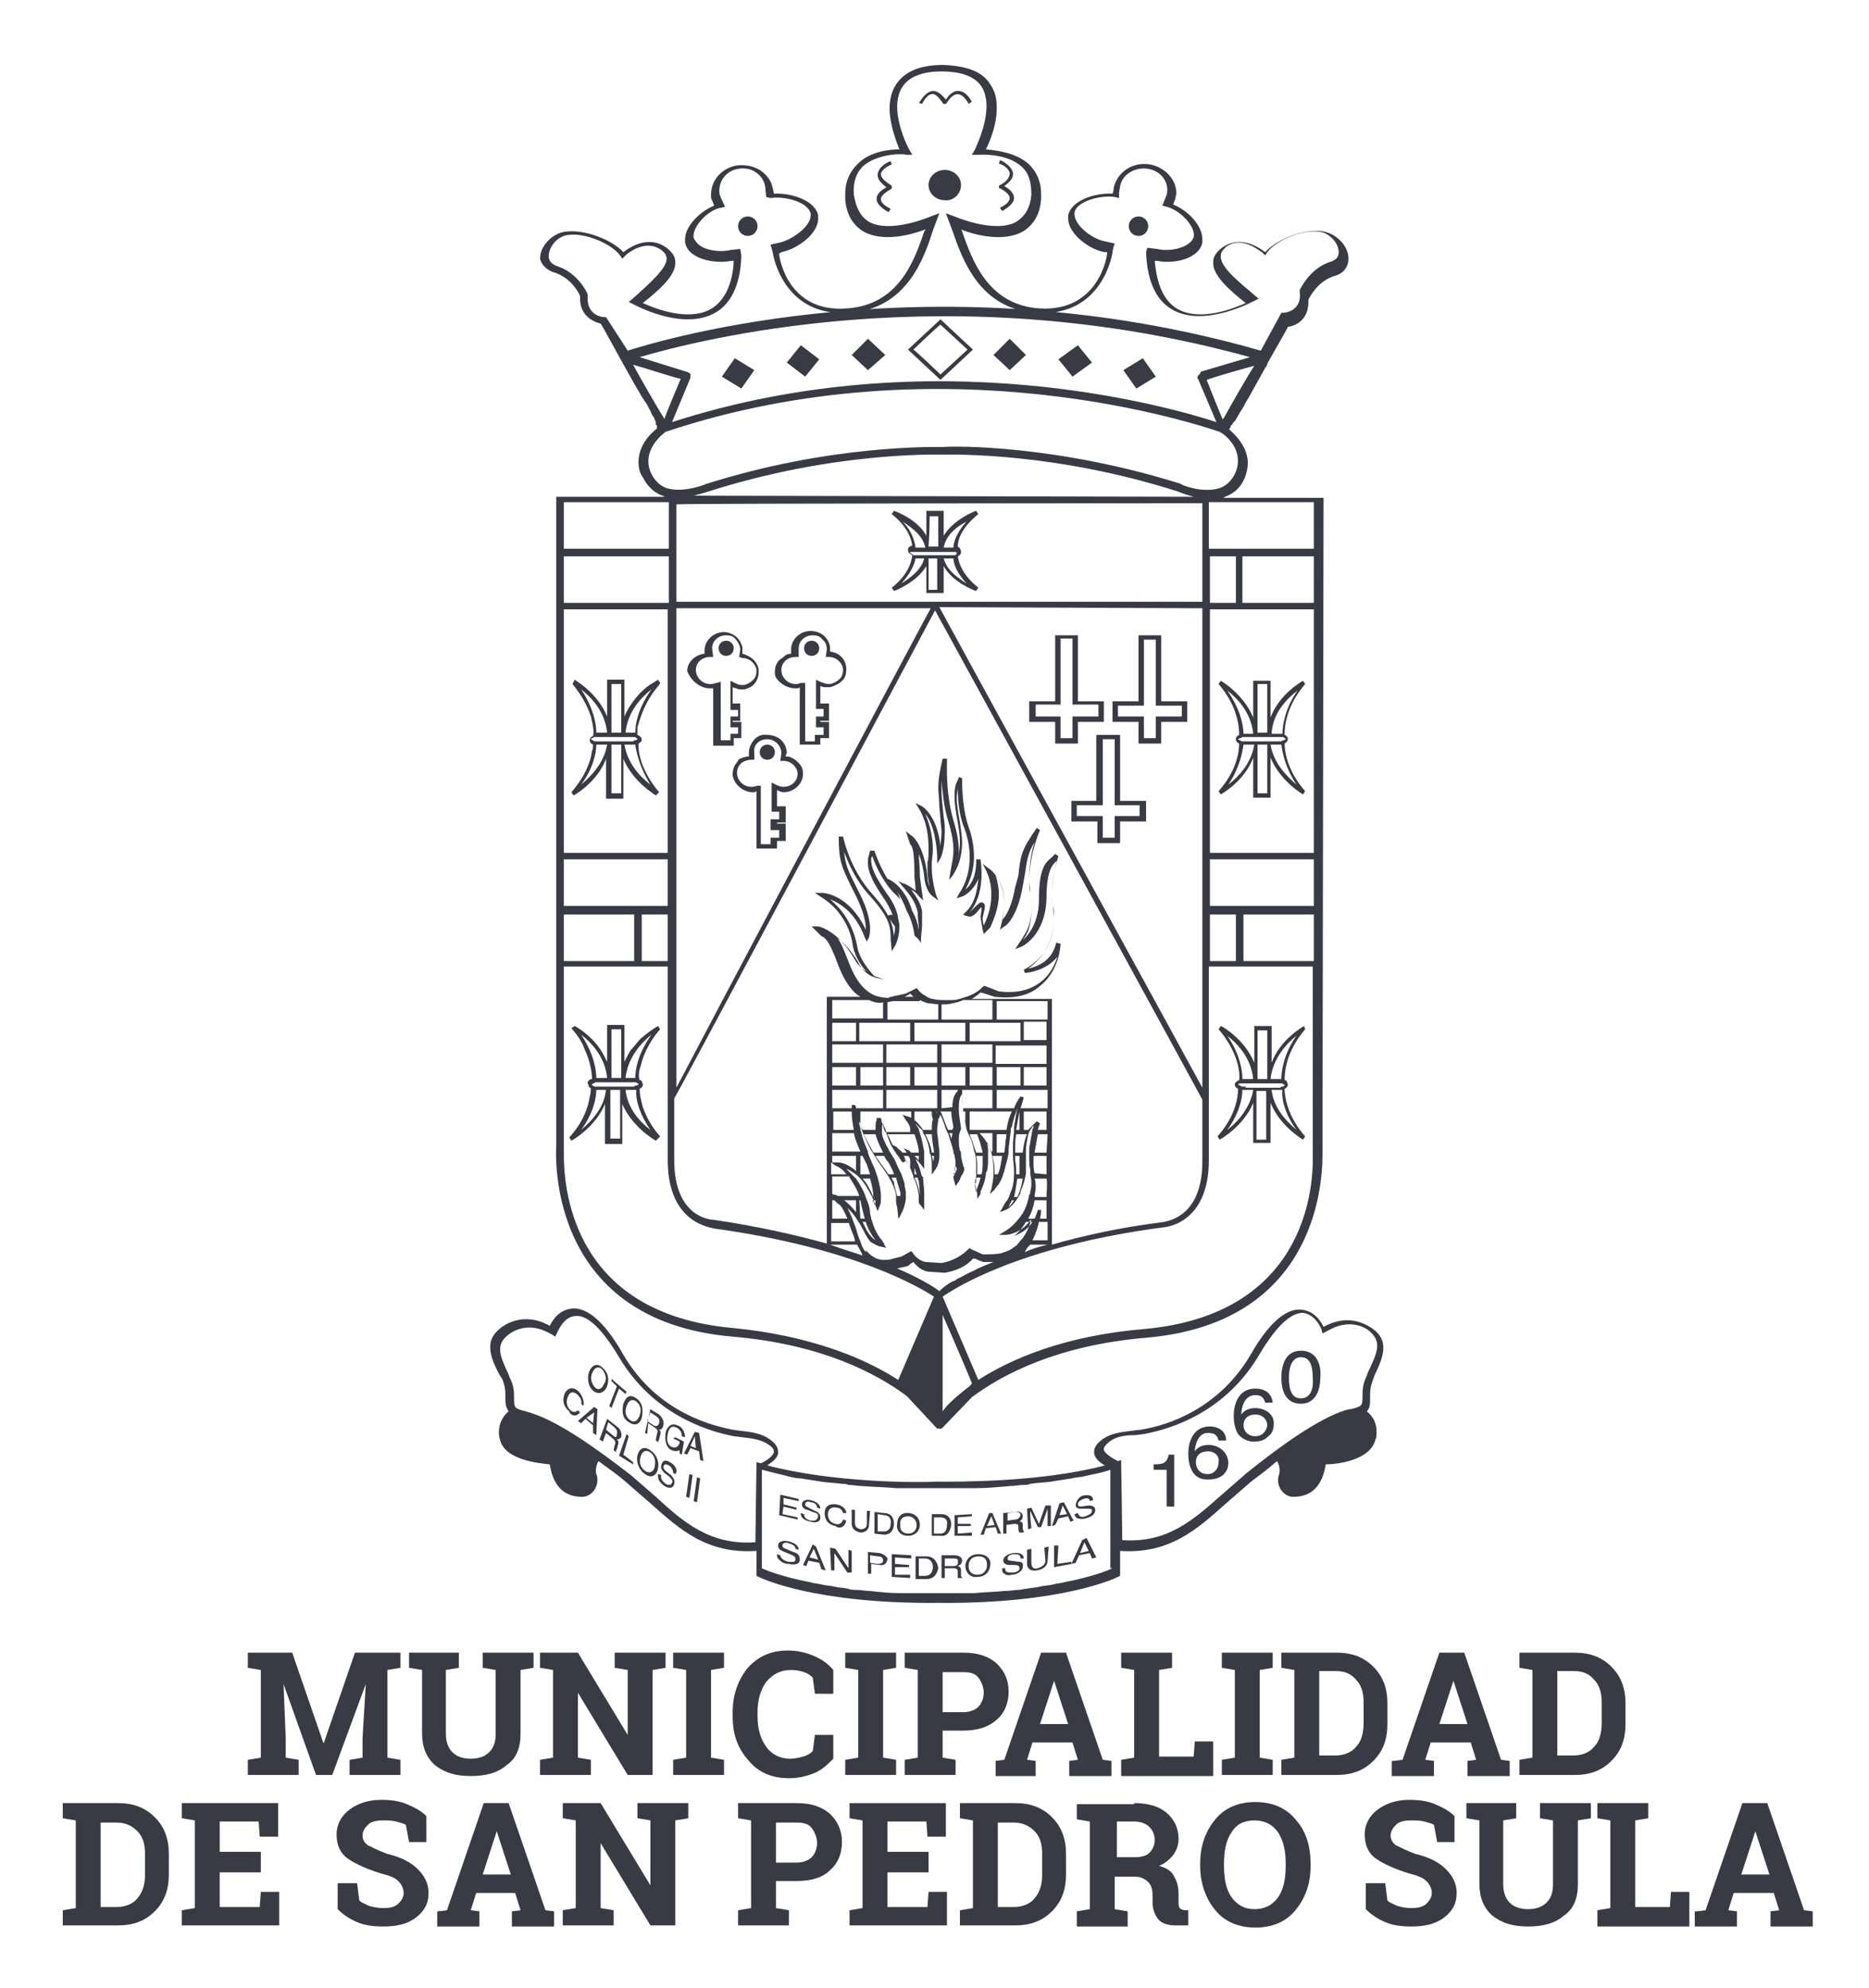 <?xml version="1.0" encoding="utf-8"?>
<!-- Generator: Adobe Illustrator 26.0.0, SVG Export Plug-In . SVG Version: 6.00 Build 0)  -->
<svg version="1.1" id="Capa_1" xmlns="http://www.w3.org/2000/svg" xmlns:xlink="http://www.w3.org/1999/xlink" x="0px" y="0px"
	 viewBox="0 0 172.7 183.7" style="enable-background:new 0 0 172.7 183.7;" xml:space="preserve">
<style type="text/css">
	.st0{fill:#393B44;}
</style>
<g>
	<g>
		<g>
			<path class="st0" d="M33.8,155.6L33.8,155.6l-3.1,8.4h-1.5l-3-8.4l0,0l0.2,5v1.8l1.2,0.2v1.4h-4.7v-1.4l1.2-0.2v-8.1l-1.2-0.2
				v-1.4H24h3l2.9,8.4h0l2.9-8.4H37v1.4l-1.2,0.2v8.1l1.2,0.2v1.4h-4.7v-1.4l1.2-0.2v-1.8L33.8,155.6z"/>
			<path class="st0" d="M42.4,152.7v1.4l-1.2,0.2v5.9c0,0.7,0.2,1.3,0.6,1.7c0.4,0.4,1,0.6,1.7,0.6c0.7,0,1.3-0.2,1.7-0.6
				c0.4-0.4,0.6-0.9,0.6-1.7v-5.9l-1.2-0.2v-1.4h4.7v1.4l-1.2,0.2v5.9c0,1.3-0.4,2.3-1.3,2.9c-0.8,0.7-1.9,1-3.3,1
				c-1.4,0-2.4-0.3-3.3-1c-0.8-0.7-1.2-1.7-1.2-2.9v-5.9l-1.2-0.2v-1.4h1.2h2.3H42.4z"/>
			<path class="st0" d="M61.5,152.7v1.4l-1.2,0.2v9.7H58l-4.6-7.6l0,0v6l1.2,0.2v1.4h-4.7v-1.4l1.2-0.2v-8.1l-1.2-0.2v-1.4h1.2h2.3
				l4.6,7.6l0,0v-6l-1.2-0.2v-1.4h3.5H61.5z"/>
			<path class="st0" d="M62.2,154.1v-1.4h4.7v1.4l-1.2,0.2v8.1l1.2,0.2v1.4h-4.7v-1.4l1.2-0.2v-8.1L62.2,154.1z"/>
			<path class="st0" d="M77,156.5h-1.7l-0.2-1.5c-0.2-0.2-0.5-0.4-0.8-0.5c-0.3-0.1-0.7-0.2-1.2-0.2c-1,0-1.7,0.4-2.3,1.1
				c-0.5,0.7-0.8,1.6-0.8,2.8v0.4c0,1.2,0.3,2.1,0.8,2.8c0.5,0.7,1.3,1.1,2.2,1.1c0.4,0,0.9-0.1,1.2-0.2c0.4-0.1,0.7-0.3,0.9-0.5
				l0.2-1.5H77v2.2c-0.5,0.5-1,1-1.7,1.3c-0.7,0.3-1.5,0.5-2.4,0.5c-1.5,0-2.8-0.5-3.7-1.6c-1-1.1-1.5-2.4-1.5-4.1v-0.4
				c0-1.6,0.5-3,1.4-4.1c1-1.1,2.2-1.6,3.7-1.6c0.9,0,1.7,0.2,2.4,0.5c0.7,0.3,1.3,0.7,1.8,1.3V156.5z"/>
			<path class="st0" d="M78.1,154.1v-1.4h4.7v1.4l-1.2,0.2v8.1l1.2,0.2v1.4h-4.7v-1.4l1.2-0.2v-8.1L78.1,154.1z"/>
			<path class="st0" d="M89,152.7c1.3,0,2.3,0.3,3.1,1c0.7,0.7,1.1,1.5,1.1,2.6c0,1.1-0.4,2-1.1,2.6c-0.8,0.7-1.8,1-3.1,1h-1.9v2.5
				l1.2,0.2v1.4h-4.7v-1.4l1.2-0.2v-8.1l-1.2-0.2v-1.4h1.2H89z M87.1,158.2H89c0.6,0,1.1-0.2,1.4-0.5c0.3-0.3,0.5-0.8,0.5-1.3
				c0-0.5-0.2-1-0.5-1.4c-0.3-0.4-0.8-0.5-1.4-0.5h-1.9V158.2z"/>
			<path class="st0" d="M92,162.7l0.8-0.1l3.4-9.9h2.3l3.4,9.9l0.8,0.1v1.4h-3.9v-1.4l0.8-0.1l-0.5-1.6h-3.7l-0.5,1.6l0.8,0.1v1.4
				H92V162.7z M96.1,159.3h2.6l-1.3-4h0L96.1,159.3z"/>
			<path class="st0" d="M103.6,164v-1.4l1.2-0.2v-8.1l-1.2-0.2v-1.4h1.2h2.3h1.2v1.4l-1.2,0.2v8h3.2l0.1-1.4h1.7v3.2H103.6z"/>
			<path class="st0" d="M112.9,154.1v-1.4h4.7v1.4l-1.2,0.2v8.1l1.2,0.2v1.4h-4.7v-1.4l1.2-0.2v-8.1L112.9,154.1z"/>
			<path class="st0" d="M123.5,152.7c1.4,0,2.5,0.4,3.4,1.3c0.9,0.9,1.3,2,1.3,3.4v1.9c0,1.4-0.4,2.5-1.3,3.4
				c-0.9,0.9-2,1.3-3.4,1.3h-5.1v-1.4l1.2-0.2v-8.1l-1.2-0.2v-1.4h1.2H123.5z M121.9,154.4v7.8h1.5c0.8,0,1.5-0.3,1.9-0.8
				c0.5-0.5,0.7-1.3,0.7-2.2v-1.9c0-0.9-0.2-1.6-0.7-2.1c-0.5-0.6-1.1-0.8-1.9-0.8H121.9z"/>
			<path class="st0" d="M128.8,162.7l0.8-0.1l3.4-9.9h2.3l3.4,9.9l0.8,0.1v1.4h-3.9v-1.4l0.8-0.1l-0.5-1.6h-3.7l-0.5,1.6l0.8,0.1
				v1.4h-3.9V162.7z M133,159.3h2.6l-1.3-4h0L133,159.3z"/>
			<path class="st0" d="M145.5,152.7c1.4,0,2.5,0.4,3.4,1.3c0.9,0.9,1.3,2,1.3,3.4v1.9c0,1.4-0.4,2.5-1.3,3.4
				c-0.9,0.9-2,1.3-3.4,1.3h-5.1v-1.4l1.2-0.2v-8.1l-1.2-0.2v-1.4h1.2H145.5z M143.9,154.4v7.8h1.5c0.8,0,1.5-0.3,1.9-0.8
				c0.5-0.5,0.7-1.3,0.7-2.2v-1.9c0-0.9-0.2-1.6-0.7-2.1c-0.5-0.6-1.1-0.8-1.9-0.8H143.9z"/>
		</g>
		<g>
			<path class="st0" d="M10.9,166.6c1.4,0,2.5,0.4,3.4,1.3c0.9,0.9,1.3,2,1.3,3.4v1.9c0,1.4-0.4,2.5-1.3,3.4c-0.9,0.9-2,1.3-3.4,1.3
				H5.8v-1.4l1.2-0.2v-8.1L5.8,168v-1.4H7H10.9z M9.3,168.4v7.8h1.5c0.8,0,1.5-0.3,1.9-0.8c0.5-0.6,0.7-1.3,0.7-2.2v-1.9
				c0-0.9-0.2-1.6-0.7-2.1c-0.5-0.5-1.1-0.8-1.9-0.8H9.3z"/>
			<path class="st0" d="M24.1,173h-3.8v3.2H24l0.1-1.4h1.7v3.1h-9v-1.4l1.2-0.2v-8.1l-1.2-0.2v-1.4H18h7.7v3.1H24l-0.1-1.4h-3.6v2.8
				h3.8V173z"/>
			<path class="st0" d="M39.5,170.2h-1.7l-0.3-1.6c-0.2-0.1-0.5-0.2-0.9-0.3c-0.4-0.1-0.8-0.1-1.2-0.1c-0.6,0-1.1,0.1-1.4,0.4
				c-0.3,0.3-0.5,0.6-0.5,1c0,0.4,0.2,0.7,0.5,0.9c0.4,0.2,1,0.5,1.8,0.8c1.3,0.3,2.2,0.8,2.8,1.4c0.6,0.6,1,1.3,1,2.2
				c0,1-0.4,1.7-1.2,2.3c-0.8,0.6-1.8,0.8-3,0.8c-0.9,0-1.7-0.1-2.4-0.4c-0.7-0.3-1.3-0.7-1.8-1.2v-2.4H33l0.2,1.6
				c0.2,0.2,0.5,0.3,0.9,0.5c0.4,0.1,0.8,0.2,1.3,0.2c0.6,0,1.1-0.1,1.4-0.4c0.3-0.3,0.5-0.6,0.5-1c0-0.4-0.2-0.8-0.5-1.1
				c-0.3-0.3-0.8-0.5-1.6-0.7c-1.3-0.4-2.4-0.9-3.1-1.4c-0.7-0.5-1-1.3-1-2.2c0-0.9,0.4-1.7,1.2-2.3c0.8-0.6,1.8-0.9,2.9-0.9
				c0.9,0,1.7,0.1,2.4,0.4c0.7,0.3,1.3,0.6,1.8,1.1V170.2z"/>
			<path class="st0" d="M40.5,176.6l0.8-0.1l3.4-9.9H47l3.4,9.9l0.8,0.1v1.4h-3.9v-1.4l0.8-0.1l-0.5-1.6H44l-0.5,1.6l0.8,0.1v1.4
				h-3.9V176.6z M44.6,173.2h2.6l-1.3-4h0L44.6,173.2z"/>
			<path class="st0" d="M63.6,166.6v1.4l-1.2,0.2v9.7h-2.3l-4.6-7.6l0,0v6l1.2,0.2v1.4H52v-1.4l1.2-0.2v-8.1L52,168v-1.4h1.2h2.3
				l4.6,7.6l0,0v-6l-1.2-0.2v-1.4h3.5H63.6z"/>
			<path class="st0" d="M73.6,166.6c1.3,0,2.3,0.3,3.1,1c0.7,0.7,1.1,1.5,1.1,2.6c0,1.1-0.4,2-1.1,2.6c-0.7,0.7-1.8,1-3.1,1h-1.9
				v2.5l1.2,0.2v1.4h-4.7v-1.4l1.2-0.2v-8.1l-1.2-0.2v-1.4h1.2H73.6z M71.7,172.1h1.9c0.6,0,1.1-0.2,1.4-0.5
				c0.3-0.3,0.5-0.8,0.5-1.3c0-0.5-0.2-1-0.5-1.4c-0.3-0.4-0.8-0.5-1.4-0.5h-1.9V172.1z"/>
			<path class="st0" d="M85.9,173H82v3.2h3.7l0.1-1.4h1.7v3.1h-9v-1.4l1.2-0.2v-8.1l-1.2-0.2v-1.4h1.2h7.7v3.1h-1.7l-0.1-1.4H82v2.8
				h3.8V173z"/>
			<path class="st0" d="M93.8,166.6c1.4,0,2.5,0.4,3.4,1.3c0.9,0.9,1.3,2,1.3,3.4v1.9c0,1.4-0.4,2.5-1.3,3.4c-0.9,0.9-2,1.3-3.4,1.3
				h-5.1v-1.4l1.2-0.2v-8.1l-1.2-0.2v-1.4H90H93.8z M92.2,168.4v7.8h1.5c0.8,0,1.5-0.3,1.9-0.8c0.5-0.6,0.7-1.3,0.7-2.2v-1.9
				c0-0.9-0.2-1.6-0.7-2.1c-0.5-0.5-1.1-0.8-1.9-0.8H92.2z"/>
			<path class="st0" d="M104.8,166.6c1.3,0,2.3,0.3,3,0.9c0.7,0.6,1.1,1.4,1.1,2.4c0,0.6-0.2,1.1-0.5,1.5s-0.8,0.8-1.3,1
				c0.7,0.2,1.2,0.5,1.4,1c0.3,0.5,0.4,1,0.4,1.7v0.6c0,0.2,0,0.4,0.1,0.6c0.1,0.1,0.3,0.2,0.5,0.2l0.3,0v1.4h-1.2
				c-0.7,0-1.3-0.2-1.6-0.6c-0.3-0.4-0.5-0.9-0.5-1.5v-0.6c0-0.6-0.1-1-0.4-1.3c-0.3-0.3-0.7-0.5-1.2-0.5h-1.9v3l1.2,0.2v1.4h-4.7
				v-1.4l1.2-0.2v-8.1l-1.2-0.2v-1.4h1.2H104.8z M103.2,171.6h1.6c0.6,0,1.1-0.1,1.4-0.4s0.5-0.7,0.5-1.2c0-0.5-0.2-0.9-0.5-1.2
				c-0.3-0.3-0.8-0.5-1.4-0.5h-1.6V171.6z"/>
			<path class="st0" d="M121.1,172.4c0,1.7-0.5,3-1.4,4.1c-0.9,1.1-2.2,1.6-3.7,1.6c-1.5,0-2.8-0.5-3.7-1.6
				c-0.9-1.1-1.4-2.5-1.4-4.1v-0.2c0-1.7,0.5-3,1.4-4.1c0.9-1.1,2.2-1.6,3.7-1.6c1.5,0,2.8,0.5,3.7,1.6c1,1.1,1.4,2.5,1.4,4.1V172.4
				z M118.8,172.2c0-1.2-0.2-2.1-0.7-2.9c-0.5-0.7-1.2-1.1-2.2-1.1c-1,0-1.7,0.4-2.1,1.1c-0.5,0.7-0.7,1.7-0.7,2.9v0.2
				c0,1.2,0.2,2.2,0.7,2.9c0.5,0.7,1.2,1.1,2.1,1.1c1,0,1.7-0.4,2.2-1.1c0.5-0.7,0.7-1.7,0.7-2.9V172.2z"/>
			<path class="st0" d="M134.5,170.2h-1.7l-0.3-1.6c-0.2-0.1-0.5-0.2-0.9-0.3c-0.4-0.1-0.8-0.1-1.2-0.1c-0.6,0-1.1,0.1-1.4,0.4
				c-0.3,0.3-0.5,0.6-0.5,1c0,0.4,0.2,0.7,0.5,0.9c0.4,0.2,1,0.5,1.8,0.8c1.3,0.3,2.2,0.8,2.8,1.4c0.6,0.6,1,1.3,1,2.2
				c0,1-0.4,1.7-1.2,2.3c-0.8,0.6-1.8,0.8-3,0.8c-0.9,0-1.7-0.1-2.4-0.4c-0.7-0.3-1.3-0.7-1.8-1.2v-2.4h1.8l0.2,1.6
				c0.2,0.2,0.5,0.3,0.9,0.5c0.4,0.1,0.8,0.2,1.3,0.2c0.6,0,1.1-0.1,1.4-0.4c0.3-0.3,0.5-0.6,0.5-1c0-0.4-0.2-0.8-0.5-1.1
				c-0.3-0.3-0.8-0.5-1.6-0.7c-1.3-0.4-2.4-0.9-3.1-1.4c-0.7-0.5-1-1.3-1-2.2c0-0.9,0.4-1.7,1.2-2.3c0.8-0.6,1.8-0.9,2.9-0.9
				c0.9,0,1.7,0.1,2.4,0.4c0.7,0.3,1.3,0.6,1.8,1.1V170.2z"/>
			<path class="st0" d="M140.1,166.6v1.4l-1.2,0.2v5.9c0,0.7,0.2,1.3,0.6,1.7c0.4,0.4,1,0.6,1.7,0.6c0.7,0,1.3-0.2,1.7-0.6
				c0.4-0.4,0.6-0.9,0.6-1.7v-5.9l-1.2-0.2v-1.4h4.7v1.4l-1.2,0.2v5.9c0,1.3-0.4,2.3-1.3,2.9c-0.8,0.7-1.9,1-3.3,1
				c-1.4,0-2.4-0.3-3.3-1c-0.8-0.7-1.2-1.7-1.2-2.9v-5.9l-1.2-0.2v-1.4h1.2h2.3H140.1z"/>
			<path class="st0" d="M147.6,177.9v-1.4l1.2-0.2v-8.1l-1.2-0.2v-1.4h1.2h2.3h1.2v1.4l-1.2,0.2v8h3.2l0.1-1.4h1.7v3.2H147.6z"/>
			<path class="st0" d="M156.8,176.6l0.8-0.1l3.4-9.9h2.3l3.4,9.9l0.8,0.1v1.4h-3.9v-1.4l0.8-0.1l-0.5-1.6h-3.7l-0.5,1.6l0.8,0.1
				v1.4h-3.9V176.6z M160.9,173.2h2.6l-1.3-4h0L160.9,173.2z"/>
		</g>
	</g>
	<g>
		<g>
			<path class="st0" d="M120.5,94.8c0,0-2.2,1.2-3,3.4l0-3.4h-1.6v3.4c-0.9-2.2-3-3.4-3.1-3.4l-0.2,0.3c1.8,2.1,2,4,1.9,4.7
				c-0.2,0.1-0.4,0.2-0.4,0.4c0,0.2,0.1,0.3,0.3,0.4c0,0.9-0.3,2.6-1.9,4.4l0.2,0.3c0,0,2.2-1.2,3.1-3.4v3.7h1.6l0-3.7
				c0.9,2.2,3,3.4,3,3.4l0.2-0.3c-1.6-1.8-1.9-3.6-1.9-4.4c0.2-0.1,0.3-0.2,0.3-0.4l-0.1-0.3c-0.1-0.1-0.1-0.1-0.2-0.1
				c0-0.7,0.1-2.6,1.9-4.7L120.5,94.8z M116.2,95.2h0.9c0,0.2,0,2.3,0,4.5h-0.9C116.2,97.4,116.2,95.3,116.2,95.2z M113.4,95.7
				c0.9,0.7,2.2,2,2.4,4h-0.7c-0.1,0-0.2,0-0.3,0v0C114.8,99,114.6,97.4,113.4,95.7z M113.4,104.4c1.1-1.5,1.4-2.9,1.4-3.7
				c0.1,0,0.2,0,0.3,0h0.7C115.5,102.5,114.2,103.8,113.4,104.4z M117,105.3h-0.9c0-0.2,0-2.3,0-4.5h0.9
				C117,103,117,105.1,117,105.3z M115.1,100.4c-0.1,0-0.2,0-0.3,0c-0.1,0-0.1,0-0.2-0.1c-0.1,0-0.2-0.1-0.2-0.1
				c0,0,0.1-0.1,0.2-0.1c0,0,0.1,0,0.2,0c0.1,0,0.2,0,0.3,0h3c0.1,0,0.2,0,0.3,0c0.1,0,0.1,0,0.2,0.1c0.1,0,0.1,0,0.1,0.1l0,0
				c0,0-0.1,0.1-0.2,0.1c-0.1,0-0.1,0-0.2,0.1c-0.1,0-0.2,0-0.3,0H115.1z M119.8,104.4c-0.8-0.7-2.1-1.9-2.3-3.7h0.7
				c0.1,0,0.2,0,0.3,0C118.4,101.5,118.7,102.9,119.8,104.4z M118.4,99.7c-0.1,0-0.2,0-0.3,0h-0.7c0.2-1.9,1.5-3.3,2.4-4
				C118.6,97.4,118.4,99,118.4,99.7z"/>
		</g>
		<g>
			<path class="st0" d="M59.2,98.5c0.2-0.9,0.7-2.1,1.7-3.3c0,0,0.1-0.1,0.1-0.1l-0.2-0.3c0,0-0.7,0.4-1.4,1
				c-0.4,0.3-0.7,0.8-1.1,1.2c-0.2,0.3-0.4,0.7-0.6,1.1v-3.4h-1.6v0h0l0,3.4c-0.2-0.4-0.4-0.8-0.6-1.1c-1-1.5-2.4-2.2-2.4-2.2
				L52.8,95c0.6,0.7,1,1.3,1.2,1.9c0,0,0,0,0,0c0,0,0,0,0,0c0.6,1.3,0.7,2.3,0.7,2.8c0,0,0,0-0.1,0c-0.2,0.1-0.3,0.2-0.3,0.4
				l0.1,0.2l0,0.1c0,0,0,0,0.1,0.1c0,0,0,0,0,0c0,0,0.1,0,0.1,0.1c0,0.3-0.1,0.7-0.2,1.2c-0.2,0.9-0.7,2.1-1.8,3.3l0.2,0.3
				c0,0,0,0,0,0l0,0c0,0,2.2-1.2,3.1-3.4l0,3.7h1.6v0h0l0-3.7v0c0.5,1.2,1.4,2.1,2.1,2.7c0.5,0.4,1,0.7,1,0.7l0,0c0,0,0,0,0,0
				L61,105c0,0,0,0,0,0l0,0c-0.9-1-1.3-1.9-1.6-2.7c-0.2-0.7-0.3-1.3-0.3-1.7c0,0,0,0,0,0c0.2-0.1,0.3-0.2,0.3-0.4l-0.1-0.3
				c0,0-0.1-0.1-0.1-0.1c0,0,0,0-0.1,0c0,0,0,0,0,0C59,99.5,59,99,59.2,98.5z M56.5,95.1h0.9c0,0.1,0,2.3,0,4.5h-0.9
				C56.5,97.4,56.5,95.3,56.5,95.1z M53.7,95.6c0.9,0.7,2.2,2,2.4,4h-0.7c-0.1,0-0.2,0-0.3,0c0,0,0,0,0,0
				C55.1,98.9,54.9,97.4,53.7,95.6z M53.7,104.4c1.1-1.5,1.4-2.9,1.4-3.7c0.1,0,0.2,0,0.3,0H56C55.8,102.5,54.5,103.7,53.7,104.4z
				 M57.3,105.2h-0.9c0-0.2,0-2.3,0-4.5h0.9C57.3,103,57.3,105.1,57.3,105.2z M57.7,100.4h-0.2h0h-0.2h0h-0.9h0h-0.2h0h-0.2h0h-0.7
				c-0.1,0-0.2,0-0.3,0c-0.1,0-0.1,0-0.2-0.1c-0.1,0-0.1,0-0.1-0.1l0,0c0,0,0.1-0.1,0.1-0.1c0.1,0,0.1,0,0.2-0.1c0.1,0,0.2,0,0.3,0
				h0.7h0h0.2h0h0.2h0h0.9h0h0.2h0h0.2h0h0.7c0.1,0,0.2,0,0.3,0c0.1,0,0.1,0,0.2,0.1c0.1,0,0.1,0,0.1,0.1l0,0c0,0-0.1,0.1-0.2,0.1
				c-0.1,0-0.1,0-0.2,0.1c-0.1,0-0.2,0-0.3,0H57.7L57.7,100.4z M60.1,104.4c-0.9-0.7-2.1-1.9-2.3-3.7h0.7c0.1,0,0.2,0,0.3,0
				C58.7,101.4,59,102.8,60.1,104.4z M58.7,99.6C58.7,99.6,58.7,99.6,58.7,99.6c-0.1,0-0.2,0-0.2,0h-0.7c0.2-1.9,1.5-3.3,2.4-4
				C58.9,97.4,58.7,98.9,58.7,99.6z"/>
		</g>
		<g>
			<path class="st0" d="M60.9,63.3c0-0.1,0.1-0.1,0.1-0.2l-0.2-0.3c0,0,0,0,0,0l0,0c0,0-0.3,0.2-0.8,0.5c-0.7,0.5-1.7,1.5-2.3,2.9v0
				l0-3.4h0h-0.2h-1.4h0v2.3l0,1.1c-0.9-2.2-2.9-3.3-3-3.4c0,0,0,0,0,0v0c0,0,0,0,0,0L53,63l-0.1,0.2c0.9,1.1,1.4,2.1,1.7,3
				c0.2,0.8,0.3,1.4,0.2,1.8c-0.2,0.1-0.3,0.2-0.3,0.4c0,0.2,0.1,0.3,0.3,0.4c0,0.2,0,0.4-0.1,0.6c-0.1,0.9-0.6,2.3-1.9,3.8l0.2,0.3
				c0,0,0,0,0,0l0,0c0,0,2.2-1.2,3-3.4v3.1l0,0.6h0v0l0.9,0l0.7,0l0-3.7c0.1,0.3,0.3,0.6,0.4,0.8c0.6,1,1.4,1.7,1.9,2.1
				c0.4,0.3,0.7,0.5,0.7,0.5l0,0c0,0,0,0,0,0l0.1-0.1l0.2-0.2c-1.5-1.8-1.9-3.4-1.9-4.3c0-0.1,0-0.1,0-0.2c0.2-0.1,0.3-0.2,0.3-0.4
				c0-0.1-0.1-0.2-0.2-0.3c-0.1,0-0.1-0.1-0.2-0.1c0-0.2,0-0.4,0-0.7C59.2,66.2,59.6,64.8,60.9,63.3z M56.5,63.2h0.9
				c0,0.2,0,2.3,0,4.5h-0.9C56.5,65.5,56.5,63.4,56.5,63.2z M53.7,63.7c0.9,0.7,2.2,2,2.4,4h-0.7c-0.1,0-0.2,0-0.3,0c0,0,0,0,0,0
				C55.1,67,54.9,65.5,53.7,63.7z M53.7,72.5c1.1-1.5,1.4-2.9,1.4-3.7c0.1,0,0.2,0,0.3,0h0.7C55.8,70.6,54.5,71.8,53.7,72.5z
				 M57.4,73.3h-0.9c0-0.2,0-2.3,0-4.5h0.9C57.4,71,57.4,73.2,57.4,73.3z M57.7,68.5h-0.2h0h-0.2h0h-0.9h0h-0.2h0h-0.2h0h-0.7
				c-0.1,0-0.2,0-0.3,0c-0.1,0-0.1,0-0.2-0.1c-0.1,0-0.2-0.1-0.2-0.1c0,0,0.1-0.1,0.1-0.1c0,0,0.1,0,0.2-0.1c0.1,0,0.2,0,0.3,0
				l0.7,0h0l0.2,0l0,0l0.2,0l0,0l0.9,0l0,0l0.2,0l0,0l0.2,0l0,0l0.7,0c0.1,0,0.2,0,0.3,0c0.1,0,0.1,0,0.2,0.1c0.1,0,0.1,0.1,0.1,0.1
				c0,0-0.1,0.1-0.2,0.1c-0.1,0-0.1,0-0.2,0.1c-0.1,0-0.2,0-0.3,0H57.7L57.7,68.5z M60.1,72.5c-0.9-0.7-2.1-1.9-2.4-3.7h0.7
				c0.1,0,0.2,0,0.3,0C58.8,69.5,59.1,70.9,60.1,72.5z M58.7,67.7C58.7,67.7,58.7,67.7,58.7,67.7c-0.1,0-0.2,0-0.2,0h-0.7
				c0.2-2,1.5-3.3,2.4-4C58.9,65.5,58.7,67,58.7,67.7z"/>
		</g>
		<g>
			<path class="st0" d="M82.4,54.3l0.2,0.3c0.1,0,2.1-0.8,3-2.3l0,2.5h1.6v-2.5c0.8,1.5,2.9,2.3,3,2.3l0.2-0.3
				c-1.5-1.2-1.8-2.3-1.9-2.9c0.2-0.1,0.3-0.2,0.3-0.4c0-0.2-0.1-0.4-0.3-0.5c0-0.6,0.3-1.7,1.9-3l-0.2-0.3c-0.1,0-2.1,0.8-3,2.3
				v-2.3h-1.6v2.3c-0.8-1.5-2.9-2.3-3-2.3l-0.2,0.3c1.5,1.2,1.8,2.3,1.9,2.9c-0.3,0.1-0.4,0.2-0.4,0.4c0,0.3,0.2,0.4,0.4,0.5
				C84.2,52.1,83.8,53.2,82.4,54.3z M86.7,54.5h-0.9c0-0.1,0-1.5,0-2.9l0.8,0V54.5z M89.3,53.9c-0.8-0.5-1.8-1.2-2.1-2.3l0.6,0
				c0.1,0,0.2,0,0.3,0C88.1,52.1,88.4,52.9,89.3,53.9z M89.3,48.2c-0.9,1-1.2,1.9-1.2,2.4c-0.1,0-0.2,0-0.3,0h-0.6
				C87.4,49.4,88.5,48.6,89.3,48.2z M85.9,47.7h0.8v2.8h-0.9C85.9,49.1,85.9,47.9,85.9,47.7z M83.4,48.2c0.8,0.5,1.9,1.3,2.1,2.4
				h-0.8c0,0-0.1,0-0.1,0C84.5,50,84.3,49.1,83.4,48.2z M84.1,51.1V51c0,0,0,0,0.1,0c0,0,0.1,0,0.2,0c0.1,0,0.1,0,0.2,0
				c0,0,0.1,0,0.1,0h3.1c0.1,0,0.2,0,0.3,0c0.1,0,0.1,0,0.2,0c0.1,0,0.1,0.1,0.1,0.1l0,0.1c0,0-0.1,0-0.1,0.1c0,0-0.1,0-0.2,0
				c-0.1,0-0.2,0-0.3,0h-3.1c0,0-0.1,0-0.1,0c-0.1,0-0.1,0-0.2,0C84.3,51.2,84.3,51.2,84.1,51.1C84.2,51.1,84.2,51.1,84.1,51.1z
				 M84.6,51.6c0.1,0,0.1,0,0.1,0l0.7,0c-0.3,1.1-1.3,1.8-2.1,2.3C84.2,52.9,84.5,52.1,84.6,51.6z"/>
		</g>
		<g>
			<path class="st0" d="M65.6,63.6l0.1,0c0,0,0,0,0,0c0,0,0.1,0,0.1,0c0,0,0.1,0,0.1,0c0,0.3,0,2.4,0,3.9c0,0.8,0,1.4,0,1.4h0
				c0,0,0,0,0,0h1.9v-0.7h0.7l0-1.5h0v0h-0.8v-0.1h0.7v0h0V65h-0.7c0-0.3,0-1.2,0-1.5c0,0,0,0,0,0c0.1,0,0.2,0.1,0.3,0.1
				c0.1,0,0.2,0.1,0.4,0.1c0.1,0,0.3,0,0.4,0c0.3-0.1,0.6-0.2,0.8-0.4c0,0,0,0,0,0c0,0,0,0,0,0c0.3-0.3,0.5-0.7,0.5-1.2
				c0-0.2,0-0.4-0.1-0.6c-0.2-0.5-0.7-0.9-1.4-1.1c0-0.1,0-0.2,0-0.2c0-0.1,0-0.1,0-0.1c0-0.1,0-0.2,0-0.3c-0.1-0.3-0.2-0.6-0.5-0.9
				c0,0,0,0,0,0c-0.3-0.3-0.8-0.5-1.2-0.5c-1,0-1.8,0.8-1.8,1.7c0,0,0,0.2,0,0.3c-0.9,0.1-1.6,0.8-1.6,1.6
				C63.8,62.8,64.6,63.6,65.6,63.6z M65.6,60.7h0.3l-0.1-0.8c0-0.7,0.6-1.2,1.3-1.2c0.4,0,0.7,0.1,0.9,0.4c0.2,0.2,0.4,0.6,0.4,0.9
				l-0.1,0.7l0.3,0.1c0.7,0,1.3,0.6,1.3,1.2c0,0.3-0.1,0.7-0.4,0.9c-0.2,0.2-0.6,0.4-0.9,0.4c-0.3,0-0.5-0.1-0.7-0.2l-0.4-0.2v2.7
				h0.7v0.6h-0.7v1h0.7v0.6h-0.7v0.6h-0.9V63l-0.4,0.1l-0.4,0.1h-0.2c-0.7,0-1.3-0.6-1.3-1.3C64.3,61.2,64.9,60.7,65.6,60.7z"/>
		</g>
		<g>
			<path class="st0" d="M67.1,60.6c0.4,0,0.7-0.3,0.7-0.7c0-0.4-0.3-0.7-0.7-0.7c-0.4,0-0.7,0.3-0.7,0.7
				C66.4,60.3,66.7,60.6,67.1,60.6z"/>
		</g>
		<g>
			<path class="st0" d="M73.5,63.6h0.2c0,0,0,0,0,0c0,0,0.1,0,0.2-0.1c0,0,0,0,0,0c0,0.3,0,1.7,0,3c0,1.2,0,2.3,0,2.3h1.9v-0.6h0.8
				v0h0v-1.5h-0.8v-0.1h0.8V65h0v0h-0.8v-1.6c0.1,0,0.3,0.1,0.4,0.1c0.1,0,0.1,0,0.2,0c0.2,0,0.4,0,0.6-0.1c0.2-0.1,0.5-0.2,0.7-0.4
				c0.4-0.3,0.5-0.7,0.5-1.2c0-0.8-0.6-1.5-1.5-1.6c0,0,0-0.1,0-0.1c0-0.1,0-0.2,0-0.2c0,0,0,0,0,0v0c0-0.4-0.2-0.8-0.5-1.1
				c0,0,0,0,0,0c0,0,0,0,0,0c-0.3-0.3-0.8-0.5-1.3-0.5c-1,0-1.8,0.8-1.8,1.7c0,0,0,0,0,0c0,0,0,0,0,0s0,0,0,0c0,0,0,0.1,0,0.3
				c0,0,0,0,0,0.1c-0.3,0-0.5,0.1-0.7,0.3c-0.1,0.1-0.3,0.2-0.4,0.3c-0.3,0.3-0.4,0.7-0.4,1.1c0,0.2,0,0.3,0.1,0.5
				C72,63.1,72.7,63.6,73.5,63.6z M73.5,60.7h0.3l0-0.4l0-0.4c0-0.7,0.6-1.2,1.3-1.2c0.4,0,0.7,0.1,0.9,0.4c0.3,0.2,0.4,0.6,0.4,0.9
				l-0.1,0.7l0.3,0c0.7,0,1.3,0.6,1.3,1.2c0,0.3-0.1,0.7-0.4,0.9c-0.2,0.2-0.6,0.4-0.9,0.4c-0.3,0-0.5-0.1-0.8-0.2l-0.4-0.2l0,2.7
				h0.7v0.7h-0.7v1h0.7v0.7h-0.8v0.6h-0.9c0-0.4,0-5.4,0-5.4L74,63.1l-0.3,0.1h-0.2c-0.7,0-1.3-0.6-1.3-1.3
				C72.2,61.2,72.8,60.7,73.5,60.7z"/>
		</g>
		<g>
			<path class="st0" d="M75,60.6c0.4,0,0.7-0.3,0.7-0.7c0-0.4-0.3-0.7-0.7-0.7c-0.4,0-0.7,0.3-0.7,0.7C74.3,60.3,74.6,60.6,75,60.6z
				"/>
		</g>
		<g>
			<path class="st0" d="M69.5,68.6c-0.2,0.3-0.3,0.6-0.3,0.9c0,0,0,0.2,0,0.3c0,0,0,0.1,0,0.1c-0.3,0-0.6,0.1-0.8,0.2
				c-0.1,0-0.2,0.1-0.2,0.2c-0.1,0.1-0.2,0.3-0.3,0.4c-0.1,0.2-0.2,0.5-0.2,0.8c0,0.4,0.2,0.8,0.5,1.1c0.3,0.3,0.8,0.6,1.3,0.6h0.2
				c0,0,0.1,0,0.2-0.1v5.3h0v0h1.9v0h0v-0.7h0.8v-1.6h0v0h-0.8v-0.1h0.8v0h0v-1.5h-0.8V73c0.2,0.1,0.4,0.2,0.6,0.2
				c1,0,1.8-0.8,1.8-1.7c0-0.4-0.1-0.7-0.4-1c-0.2-0.2-0.4-0.4-0.7-0.5c-0.1-0.1-0.3-0.1-0.5-0.1c0-0.2,0.1-0.3,0.1-0.3
				c0-0.5-0.2-0.9-0.5-1.2c-0.3-0.3-0.8-0.5-1.3-0.5C70.3,67.8,69.8,68.1,69.5,68.6z M70.9,68.3c0.7,0,1.3,0.6,1.3,1.3l-0.1,0.7
				l0.3,0c0.7,0,1.3,0.6,1.3,1.2c0,0.7-0.6,1.2-1.3,1.2c-0.3,0-0.5-0.1-0.7-0.2l-0.4-0.2l0,2.7H72v0.7h-0.8v1c0,0,0.5,0,0.8,0v0.7
				h-0.8V78h-0.9c0-0.4,0-5.4,0-5.4L70,72.6l-0.4,0.1h-0.2c-0.7,0-1.3-0.6-1.3-1.3c0-0.3,0.1-0.6,0.4-0.9c0.3-0.2,0.6-0.3,0.9-0.3
				h0.3l0-0.3l0-0.4C69.6,68.8,70.2,68.3,70.9,68.3z"/>
		</g>
		<g>
			<path class="st0" d="M70.9,70.2c0.4,0,0.7-0.3,0.7-0.7c0-0.4-0.3-0.7-0.7-0.7c-0.4,0-0.7,0.3-0.7,0.7
				C70.2,69.9,70.5,70.2,70.9,70.2z"/>
		</g>
		<g>
			<polygon class="st0" points="84.5,108.8 84.5,108.8 84.5,108.8 			"/>
		</g>
		<g>
			<path class="st0" d="M51.3,25.2c1.5,0.5,2.3,2,2.3,2.2c0,0.1,0,0.1,0,0.2c0,1.5,1.1,2.1,1.9,2.3c0.1,0.1,0.9,1.6,1.9,3.4
				c0,0,0,0,0,0c0,0,0,0,0,0c0,0,0,0,0,0v0c0,0,0,0,0,0c0,0,0,0,0,0c0,0,0,0,0,0c0,0,0,0,0,0l1.4,2.5c0.2,0.3,0.4,0.7,0.6,1
				c0.1,0.1,0.1,0.2,0.2,0.3c0.1,0.1,0.1,0.2,0.2,0.3c0,0.1,0.1,0.1,0.1,0.2c0,0.1,0.1,0.1,0.1,0.2c0,0,0,0.1,0.1,0.1
				c0,0,0,0.1,0,0.1l0.1,0.2c0,0.1,0.1,0.2,0.1,0.2c0.1,0.1,0.2,0.3,0.2,0.4c0.1,0.1,0.1,0.2,0.1,0.3c0,0,0,0.1,0,0.1
				c0,0.1,0.1,0.1,0.1,0.1c0,0,0,0.1,0,0.1c0,0,0,0,0,0.1c0,0,0,0,0,0.1l0,0c-0.8,0.6-1.7,1.7-1.7,3.1c0,0.5,0.1,1,0.4,1.4
				c0.4,0.8,1,1.4,1.8,1.7c0.1,0,0.1,0,0.2,0.1H51.4c0,0,0,0.3,0,0.3v10.2h0l0,49.4c0,0.1-1.3,16.2,16.3,17.7
				c8.2,0.7,13.3,3.4,16.1,5.5l2.7,2.9c0,0,0.1,0.1,0.1,0.1c0,0,0,0,0,0c0,0,0,0,0,0c0,0,0.1,0,0.1,0h0c0,0,0,0,0.1,0c0,0,0,0,0.1,0
				c0,0,0,0,0,0c0.1,0,0.1,0,0.2-0.1l0.1-0.1h0c0,0,0,0,0,0l2.6-2.7c2.8-2.1,7.9-4.8,16.1-5.5c15.3-1.3,16.3-13.6,16.3-16.9
				c0-0.5,0-0.8,0-0.8l0.1-59.9h-0.3c0,0-0.1,0-0.1,0h-9c0.1,0,0.2,0,0.3-0.1c0.8-0.3,1.4-0.8,1.8-1.7c0.2-0.5,0.3-1,0.3-1.4
				c0-1.4-1-2.5-1.7-3.1l0,0l0-0.1l0.1-0.1c0,0,0-0.1,0-0.1l0,0c0,0,0-0.1,0.1-0.1c0,0,0-0.1,0.1-0.1c0,0,0,0,0-0.1
				c0,0,0.1-0.1,0.1-0.1c0,0,0.1-0.1,0.1-0.1l0,0c0.1-0.1,0.1-0.2,0.2-0.3l0,0c0-0.1,0.1-0.1,0.1-0.2l0.3-0.5
				c0.1-0.1,0.1-0.2,0.2-0.3l0.2-0.4c0.1-0.2,0.2-0.3,0.3-0.5l1.5-2.7c0.1-0.1,0.2-0.3,0.2-0.4c0,0,0,0,0,0l0,0v0c0,0,0,0,0,0v0
				c1-1.8,1.9-3.3,1.9-3.4c0.8-0.1,1.9-0.7,1.9-2.3c0-0.1,0-0.1,0-0.2c0.1-0.2,0.8-1.7,2.4-2.2c0.8-0.2,1.3-0.8,1.3-1.6v0
				c0-1-0.8-2-1.9-2.4c-1.7-0.6-4.6,0.5-5.8,1.8c-0.9-0.7-2.5-1.5-4-0.4c-0.5,0.4-0.8,0.8-0.8,1.3v0.1c0,1.2,1.5,2.5,3,3.7
				c-1.1,0.5-4.1,1.7-6.2,0.6c-1.3-0.7-2-2.2-2.2-4.5c0.1,0,0.2,0,0.2,0c0.9,0.2,2.4,0.1,3.3-0.5c0.5-0.3,0.8-0.7,0.9-1.2
				c0-0.1,0-0.2,0-0.3c0-1.3-1.4-2.7-2.7-3.2c0.1-0.3,0.2-0.5,0.2-0.5c0-0.2,0.1-0.4,0.1-0.5c0-1.3-1-2.4-2.4-2.7
				c-1.6-0.3-3.1,0.7-3.4,2.2c0,0,0,0.3-0.1,0.5c-1.6-0.1-3.8,0.6-4.1,2c0,0.1,0,0.2,0,0.3c0,1.4,2,2.9,3.4,3.1c0,0,0.1,0,0.2,0
				c0,0,0,0.1,0,0.1c0,0.3-0.8,5.4-6.2,5.1c-4.9-0.3-6.3-4.6-7.2-7.1c0,0,0-0.1-0.1-0.2c1.2,0.5,3.9,1.2,5.7,0.2
				c1-0.6,1.6-1.6,1.7-3c0-0.2,0-0.3,0-0.5c0-1.1-0.4-2-1.1-2.7c-1.2-1.1-3-1.3-4-1.4c0.4-0.8,1-2.3,1-3.8c0-0.8-0.1-1.5-0.6-2.2
				c-0.7-1.2-2.2-1.7-4.3-1.8c-2.2,0-3.6,0.6-4.4,1.8c-0.4,0.6-0.6,1.4-0.6,2.2c0,1.5,0.6,3,0.9,3.8c-0.9,0-2.8,0.2-3.9,1.4
				c-0.7,0.7-1.1,1.6-1.1,2.7c0,0.1,0,0.3,0,0.5c0.1,1.4,0.7,2.4,1.7,3c1.8,1,4.4,0.3,5.7-0.2c0,0.1-0.1,0.2-0.1,0.2
				c-0.9,2.6-2.3,6.8-7.2,7.1c-5.4,0.4-6.2-4.7-6.2-5v0c0,0,0-0.1,0-0.1c0.1,0,0.2-0.1,0.2-0.1c1.5-0.3,3.4-1.7,3.4-3.1
				c0-0.1,0-0.2,0-0.3c-0.3-1.4-2.5-2.1-4.1-2c0-0.2-0.1-0.5-0.1-0.5c-0.1-0.7-0.6-1.3-1.2-1.7c-0.7-0.4-1.4-0.5-2.2-0.4
				c-1.4,0.3-2.3,1.4-2.3,2.7c0,0.2,0,0.4,0.1,0.5c0,0,0.1,0.3,0.2,0.5c-1.3,0.5-2.7,1.9-2.7,3.1c0,0.1,0,0.2,0,0.3
				c0.1,0.5,0.4,0.9,0.9,1.2c1,0.6,2.4,0.7,3.4,0.5c0,0,0.1,0,0.2,0c-0.1,2.2-0.9,3.8-2.2,4.5c-2.1,1.1-5.1-0.1-6.2-0.6
				c1.5-1.2,3-2.5,3-3.7v-0.1c0-0.5-0.3-0.9-0.8-1.3c-1.5-1.1-3.1-0.3-4,0.4c-1.2-1.3-4.1-2.3-5.8-1.8c-1.1,0.4-1.9,1.4-1.9,2.4v0
				C50,24.4,50.5,25,51.3,25.2z M58.5,33.7L58.5,33.7c1.1,0.3,3.8,1.2,4.4,1.3c-0.2,0.5-1.2,2.8-1.5,3.7c0,0,0,0,0,0
				C60.8,37.8,59.1,34.8,58.5,33.7z M110.7,35l1.7,4c-4-1.3-26.1-7.8-50.3,0l1.7-4.1c0-0.1,0-0.2,0-0.3c0-0.1-0.1-0.1-0.2-0.2
				l-4.5-1.4c5.1-1.5,28.6-7.7,56.4,0l-4.4,1.3c-0.1,0-0.2,0.1-0.2,0.2C110.6,34.8,110.6,34.9,110.7,35z M52.1,46.4h9.7v4.3
				c-0.6,0-8.6,0-9.6,0h-0.1V46.4z M52.1,83.7c0-1.4,0-2.8,0-4.3h9.6c0,1.4,0,2.9,0,4.3C61.1,83.7,53,83.7,52.1,83.7z M61.7,84.5
				v4.3h-2.4v-4.3H61.7z M58.6,84.5v4.3h-6.5c0-1.4,0-2.8,0-4.3H58.6z M52.1,78.8c0-8,0-16.3,0-22.5h9.6c0,6.2,0,14.4,0,22.5
				L52.1,78.8z M52.1,51.4h9.7v4.3c-0.6,0-8.6,0-9.6,0h-0.1V51.4z M83,127.5c-3.1-2-8.1-4.1-15.3-4.8c-14.5-1.3-15.6-12.4-15.6-16
				c0-0.6,0-0.9,0-1c0,0,0-7.1,0-16.4h9.6c0,10,0,17.9,0,17.9c0,6,4.2,6.2,4.2,6.3c13.2,1.8,19.3,5.6,20.4,6.3L83,127.5z
				 M111.1,46.5v4.3V54c0,0.8,0,1.4,0,1.6h0c-0.8,0-47.8,0-48.6,0h0c0-0.6,0-8.4,0-9c0,0,0,0,0,0C63.3,46.5,110.3,46.5,111.1,46.5z
				 M64.1,45.8c0.8-0.2,1.4-0.4,1.4-0.4C76.8,41.8,86.1,42,87.1,42c1.1,0,10.4-0.2,21.7,3.4c0,0,0.7,0.3,1.5,0.5L64.1,45.8z
				 M111.1,56.2l0,44.3c-2-3.7-23.4-42.7-24.3-44.4L111.1,56.2z M62.5,56.2l23.5,0c-0.9,1.6-22,41.4-23.5,44.3L62.5,56.2z
				 M86.4,56.4c0.4,0.7,22.7,41.5,24.7,45.2l0,5.7c0,5.3-3.4,5.5-3.5,5.6c-4.1,0.5-7.6,1.3-10.4,2.1v-4v-0.3l0-1.7v-8.2h0v0h0v-2.4
				h0v0v-1.7h0v-0.3v-2l0-2.1h-7.4c0.3-0.2,0.6-0.4,0.8-0.6c0.1,0,1.3,0.4,1.3,0.4c1.8,0.2,3.2-0.1,4.2-1c1.8-1.4,1.9-3.8,1.9-3.9
				l-0.4-0.1c-0.4,1.7-1.7,2.2-2.6,2.4c1.7-1.2,2.4-3,2.4-4.6c0-0.4-0.1-0.8-0.1-1.2c-0.1-0.3-0.1-0.7-0.1-1.1
				c0-1.7,0.6-3.5,0.6-3.5l-0.3-0.2l-0.3,0.3c-0.6,0.5-1.2,1-1.2,3.9c0,2.1-0.9,3.2-1.5,3.8c0.5-0.7,0.8-1.4,0.8-2.9
				c0-0.4,0-0.9-0.1-1.5c0-0.4-0.1-0.8-0.1-1.1c0-2.5,1-4.7,1-4.7l-0.3-0.2c-1.4,2-1.5,2.5-1.7,4.4L93.8,82c-0.3,1.7-0.8,2.6-1.2,3
				c0.1-0.5,0.2-1,0.2-1.4c0-2.4-1.4-3.4-1.5-3.4l-0.5-0.4l0.3,0.6c0.4,0.8,0.5,1.6,0.5,2.3c0,1.2-0.4,2.2-0.7,2.8
				c-0.1-0.3-0.1-0.7-0.1-0.7c0.1-0.5,0.2-0.8,0.2-1c0-0.2,0-0.3-0.2-0.4c-0.2-0.1-0.4,0.1-0.7,0.4c-0.2,0.2-0.4,0.4-0.5,0.5
				c0.9-1.1,1.1-2.5,1.1-3.6c0-0.7-0.1-1.3-0.1-1.3l-0.4,0v0.2c0,1.4-0.5,2.2-1,2.6c0.5-0.9,0.8-2,0.8-3c0-1-0.2-2-0.5-2.8
				c-0.5-1.4-0.6-3.4-0.6-4.2c0-0.2,0-0.3,0-0.3l-0.3-0.1l-0.1,0.3c-0.2,0.3-0.3,0.7-0.3,1.5c0,0.6,0.1,1.3,0.3,2.4
				c0.1,0.6,0.2,1.2,0.2,1.8c0,0.6-0.1,1.1-0.2,1.6c0-0.2,0.1-0.4,0.1-0.7c0-0.7-0.1-1.6-0.5-2.9c-0.5-1.7-0.6-3.5-0.6-4.6
				c0-0.6,0-1.1,0-1.1l-0.4,0c-0.3,1.3-0.4,2-0.4,2.7c0,0.5,0.1,1,0.1,1.8l0.1,1c0,0.5,0.1,0.9,0.1,1.2c0,0.6-0.1,1-0.1,1.4
				c-0.3-2.9-1.7-3.7-1.7-3.7l-0.6-0.3l0.3,0.5c0.8,1.3,0.9,2.7,0.9,3.8c0,0.4,0,0.9-0.1,1.2c0,0.2,0,0.4,0,0.6
				c0,0.6,0.1,1.2,0.2,1.6c-0.2-0.4-0.2-0.9-0.2-0.9c-0.3-2.9-1.4-3.8-1.5-3.8l-0.5-0.4l0.2,0.6l0.2,0.6c0.2,0.2,0.4,0.5,0.4,3.1
				c0,0,0.1,0.7,0.1,1.2c-0.6-0.5-1.1-0.7-1.2-0.7L83,81.4l0.4,0.5c0.8,0.9,1.2,1.5,1.4,2.4l0,0.3l0.1,1.1c0,0,0,0.1,0,0.2
				c-0.1-0.6-0.3-1.2-0.6-1.7c-0.6-2.1-1.9-2.8-1.9-2.8c0,0-0.3-0.2-0.4-0.2c-0.8-1.3-1.2-2.6-1.2-2.6l-0.4,0l-0.1,0.4
				c-0.1,0.2-0.1,0.5-0.1,0.8c0,0.6,0.3,1.5,1.4,3.1c0.4,0.6,0.7,1.1,0.9,1.7c0,0-0.1-0.1-0.1-0.1L82,84.6l0.4,0.6l0.3,0.4
				c0,0.1,0,0.2,0,0.2c0,0.3-0.1,0.5-0.1,0.7c-0.1-1-0.3-2-2-3.9c-2.1-2.3-2.7-5.3-2.7-5.3l-0.4,0c0,2.3,0.3,2.8,1.1,4.5l0.5,1
				c0.7,1.4,0.9,2.4,0.9,3c0,0.1,0,0.1,0,0.1c-1.5-3.2-3.8-3.4-4-3.4l-0.7,0l0.6,0.4c2.1,1.3,2.8,3.4,2.9,4.5c0.2,1,0.8,1.9,1.3,2.4
				c-0.7-0.4-1.1-1.1-1.1-1.1c-1.5-2.7-3.3-3.1-3.4-3.1L75,85.6l0.4,0.4l0.5,0.5c0.3,0.1,0.7,0.3,1.6,2.8c0.6,1.5,1.3,2.4,2,2.8
				h-3.1v6.2h0v4.4l0,2.1h0v2l0,1.7v2.2l0,1.9v2.3c-2.9-0.8-6.4-1.6-10.5-2.2c-0.2,0-3.6-0.2-3.6-5.5l0-5.7
				C63.9,98.7,86,57.1,86.4,56.4z M80.8,90.2c0,0-1.4-1.4-1.6-2.8c-0.2-1.1-0.8-2.9-2.5-4.3c0.8,0.3,2.3,1.1,3.2,3.5l0.2,0.4
				l0.2-0.4c0,0,0.1-0.3,0.1-0.8c0-0.6-0.2-1.7-0.9-3.1l-0.5-1c-0.6-1.2-0.9-1.8-1-3c0.4,1.1,1.1,2.7,2.4,4.1c1.8,2,1.9,2.8,1.9,4
				l0.1,1.1l0.3-0.5c0,0,0.4-0.7,0.4-1.7c0-0.1,0-0.2,0-0.3c0,0-0.1-0.1-0.1-0.1c0,0,0.1,0.1,0.1,0.1l-0.1-0.5
				c-0.1-0.8-0.5-1.6-1.1-2.4c-1.1-1.6-1.4-2.4-1.4-3c0-0.2,0-0.3,0.1-0.4c0.3,0.9,1.1,2.6,2.2,3.6l0.4,0.4L83,82.6
				c0-0.1-0.1-0.1-0.1-0.2c0.3,0.4,0.6,1,0.9,1.8c0.4,0.7,0.6,1.5,0.7,2.2c0,0.1,0.3,0.3,0.3,0.3l0.3,0.4l0-0.4l0.1-1.1
				c0,0,0-1.1,0-1.1l0-0.3c-0.1-0.7-0.5-1.3-1-2c0.2,0.1,0.5,0.3,0.7,0.6l0.4,0.4L85,81c0-1-0.1-1.6-0.1-2.1
				c0.2,0.5,0.4,1.2,0.5,2.1c0,0.1,0.1,1.4,0.9,1.9l0.4,0.3l-0.2-0.5c0,0-0.4-1.3-0.4-2.5c0-0.2,0-0.4,0-0.5c0-0.3,0.1-0.7,0.1-1.2
				c0-1-0.2-2.1-0.7-3.3c0.5,0.6,1,1.8,1.1,4l0,0.6l0.3-0.5c0,0,0.4-0.7,0.4-2.5c0-0.4,0-0.8-0.1-1.3l-0.1-1
				c-0.1-0.8-0.1-1.3-0.1-1.8c0-0.2,0-0.4,0-0.6c0.1,1.1,0.2,2.4,0.6,3.7c0.4,1.3,0.5,2.1,0.5,2.8c0,0.5-0.1,1-0.2,1.5l-0.2,1.2
				l0.4-0.5c0-0.1,0.8-1,0.8-3c0-0.5-0.1-1.1-0.2-1.8c-0.2-1.1-0.3-1.8-0.3-2.3c0-0.4,0.1-0.7,0.1-0.9c0,1,0.1,2.5,0.6,3.7
				c0.3,0.8,0.5,1.7,0.5,2.7c0,1.2-0.3,2.4-1,3.4L88.4,83l0.6-0.2c0,0,0.9-0.4,1.4-1.6c-0.1,1-0.3,2.3-1.2,3.1l-0.2,0.2l0.2,0.1
				l0.4,0.1c0.3,0,0.7-0.4,0.9-0.7c0,0,0.1-0.1,0.2-0.2c0,0.1,0,0.4-0.1,0.9c0,0.1,0.2,1.2,0.2,1.2l0.1,0.4l0.3-0.3l0.2-0.2
				c0,0,0.1-0.1,0.1-0.1c0.3-0.7,0.8-1.8,0.8-3.1c0-0.5-0.1-1.1-0.3-1.7c0.4,0.5,0.8,1.3,0.8,2.6c0,0.6-0.1,1.2-0.3,2l-0.1,0.4
				l0.4-0.3c0.1,0,1.2-0.8,1.7-3.7l0.2-1.1c0.2-1.4,0.3-2,0.9-3c-0.3,0.9-0.5,2.1-0.5,3.5c0,0.4,0,0.8,0.1,1.2
				c0.1,0.6,0.1,1,0.1,1.4c0,1.5-0.4,2.1-0.9,2.9l-0.6,0.9l0.5-0.2c0.1,0,2.3-1,2.4-4.5c0-2.5,0.5-3.1,1-3.5c-0.2,0.7-0.5,1.8-0.5,3
				c0,0.4,0,0.8,0.1,1.2c0.1,0.4,0.1,0.8,0.1,1.2c0,1.7-0.7,3.6-2.8,4.7l0.1,0.3c0,0,1.9-0.1,3-1.5c-0.2,0.7-0.7,1.7-1.5,2.3
				c-1,0.8-2.3,1.1-3.9,0.9c0,0-1.3-0.5-1.3-0.5l-0.1,0l-0.1,0.1c-0.4,0.4-0.9,0.7-1.5,0.9c-0.4,0.1-0.8,0.3-1.2,0.3
				c-0.4,0-0.6,0-0.7,0v0c0,0,0,0,0,0c-0.1,0-0.2,0-0.4,0c-0.4,0-0.8-0.1-0.8-0.1s-0.3,0-0.7-0.3c-0.2-0.1-0.5-0.3-0.7-0.6l-0.1-0.1
				l-1,0.5c0,0-0.4,0.1-0.9,0.2c-0.2,0-0.3,0.1-0.4,0.1c-0.2,0-0.3,0.1-0.3,0.1c0,0,0,0,0,0c-0.1,0-0.6,0-1.2-0.2
				c-0.8-0.3-1.7-1.1-2.4-2.9c-0.5-1.3-0.8-2-1.1-2.4c0.6,0.4,1.2,1.1,1.9,2.2c0,0.1,0.6,1.3,1.9,1.5l0.5,0.1L80.8,90.2z M89.6,96.2
				v-1.7l2.1,0h0.4h1.4h0.8v1.7C93.9,96.2,89.9,96.2,89.6,96.2z M92.1,98.6h2.2v1.7h-2.2V98.6z M91.9,108.5c0-0.1,0-0.2,0-0.3
				c0-0.6-0.1-1-0.2-1.4h0c0,0,0,0,0,0H92l-0.1,0H92h0.6c-0.1,0.7-0.2,1.3-0.4,1.7H91.9z M92.1,108.8c0,0,0,0.1-0.1,0.1L92.1,108.8
				L92.1,108.8z M92.1,106.5v-1.7h0.9c0,0.3-0.1,0.5-0.1,0.9l-0.1,0.8C92.4,106.5,92.1,106.5,92.1,106.5z M89.6,104.4v-1.7h2.1h0.4
				h1.4c-0.3,0.6-0.4,1.1-0.5,1.7H89.6z M89,102.4c-0.1-0.7-0.1-1.3-0.1-1.6v-0.1h0.3v0h0.4v0h0l2.1,0v1.7H89z M89.2,102.7v0.9
				c-0.1-0.3-0.1-0.6-0.2-0.9H89.2z M88,105.6c-0.1-0.3-0.1-0.6-0.3-0.9h0.3c0,0.2-0.1,0.4-0.1,0.7C88,105.5,88,105.6,88,105.6z
				 M87.6,104.4c-0.4-0.9-0.5-1.4-0.7-1.7h0h1c0,0.4,0.1,0.9,0.2,1.5c0,0-0.1,0.1-0.1,0.2C88,104.4,87.8,104.4,87.6,104.4z
				 M84.1,102.4l-2.2,0v-1.7h2.2h0.4h2.1v1.7H84.1z M86.6,102.7c0,0,0,0.1-0.1,0.1C86.5,102.8,86.5,102.8,86.6,102.7L86.6,102.7
				C86.6,102.7,86.6,102.7,86.6,102.7z M86.2,103.4c-0.1,0.3-0.1,0.7-0.1,1c-0.3,0-0.6,0-0.8,0c-0.3-0.4-0.5-0.7-0.8-0.9v-0.8v0h1.6
				v0c0,0,0,0.1,0,0.2C86.1,103,86.1,103.2,86.2,103.4z M86.1,104.8c0,0.4,0.1,0.9,0.2,1.6l0,0.1h-0.2c-0.1-0.7-0.4-1.3-0.6-1.7
				H86.1z M86.3,106.8l0,0.2c0,0.2-0.1,0.2-0.1,0.4c0-0.2,0-0.4-0.1-0.6H86.3z M84.2,106.5l-0.2-0.2l-0.5-0.2l0.3,0.4h-0.4
				c-0.3-0.3-0.5-0.4-0.5-0.5c0,0-0.2-0.1-0.4-0.2c-0.2-0.3-0.3-0.7-0.5-1h2.5c0.2,0.6,0.4,1.2,0.4,1.7H84.2z M84.9,106.8
				C84.9,106.8,84.9,106.8,84.9,106.8c0,0.1,0,0.3,0,0.4l-0.4-0.4l0,0H84.9z M84.1,107.2v0.7c-0.2-0.4-0.4-0.8-0.6-1.1h0.4
				C84,106.9,84.1,107,84.1,107.2z M82.9,110.5c-0.1-0.4-0.2-0.7-0.3-1.2c0,0,0,0,0-0.1c0,0,0,0,0,0c-0.1-0.1-0.2-0.3-0.2-0.4h0.4
				c0,0.1,0.4,1.4,0.4,1.4v0.3H82.9z M83,110.9c0,0.1,0,0.1-0.1,0.2C83,111,83,111,83,110.9L83,110.9z M82.1,108.5
				c-0.2-0.3-0.5-0.7-0.8-1.1c-0.1-0.2-0.3-0.4-0.4-0.6c0.3,0,0.6,0,0.8,0c0.1,0.2,0.2,0.4,0.4,0.6c0.2,0.4,0.4,0.7,0.5,1.1H82.1z
				 M81.6,106.5c-0.1,0-0.4,0-0.9,0c-0.3-0.6-0.6-1.1-0.9-1.7h1.1C81,105.2,81.2,105.7,81.6,106.5L81.6,106.5z M81,103.5
				c-0.1,0.2-0.1,0.5-0.1,0.8c0,0,0,0.1,0,0.1h-1.2c-0.1-0.2-0.2-0.4-0.2-0.6c0-0.4,0-0.9,0-1.1l2.1,0v0h2.6v0.6
				c-0.1-0.1-0.2-0.1-0.2-0.1l-0.6-0.2l0.3,0.5c0.2,0.2,0.3,0.4,0.4,0.7v0.4h-2.2h-0.1c-0.3-0.7-0.4-1.3-0.4-1.3l-0.4,0L81,103.5z
				 M81.6,100.3c-0.1,0-1.1,0-2.1,0v-0.8l0-0.9h2.1V100.3z M85,92.4c0.4,0.2,0.7,0.3,0.8,0.3l0.9,0.1v1.4H82l0-0.9l0-0.7l0.5-0.1H85
				z M83.6,92.1c0.2-0.1,0.4-0.2,0.5-0.3c0.1,0.1,0.2,0.2,0.3,0.3H83.6z M84.1,94.5v1.7h-2.6l-2.1,0l0-1.7H84.1z M81.9,98.6h2.2v1.7
				h-2.2V98.6z M84.5,100.3c0-0.3,0-1.4,0-1.7h2.1v1.7H84.5z M84.1,98.2h-2.2v-1.7h4.7v1.7H84.1z M84.5,96.2v-1.7H87l2.2,0v1.7H87
				H84.5z M89.6,98.2L89.6,98.2l-0.3,0v0H87v-1.7c0.3,0,4.3,0,4.7,0v0.3c0,0.1,0,0.3,0,0.4c0,0.2,0,0.4,0,0.5l0,0.5H89.6z
				 M91.7,98.6v1.7h-2.1v-1.7H91.7z M88.3,107.6c0,0.1,0,0.2,0.1,0.3l0,0.2c-0.1,0.1-0.1,0.3-0.2,0.4h-0.1
				C88.3,108.2,88.3,107.9,88.3,107.6z M88,102.3L88,102.3l-1,0.1v-1.7h1.5l0,0.1C88.2,101.1,88,101.5,88,102.3z M87,100.3v-1.7h2.2
				v0v1.7H87z M90.2,108.8h0.4c-0.1,0.5-0.3,0.9-0.4,1.3c-0.1-0.3-0.1-0.6-0.1-0.6C90.2,109.3,90.2,109.1,90.2,108.8z M89.7,105.1
				c0-0.1-0.1-0.2-0.1-0.3h0.7l0.1,0.3c0.2,0.5,0.3,1,0.4,1.4h-0.6C90,106,89.9,105.5,89.7,105.1z M90.3,108.5c0-0.2,0-0.4,0-0.5
				c0-0.4,0-0.8-0.1-1.2h0.6c0,0.2,0,0.4,0,0.5c0,0.4,0,0.8-0.1,1.2H90.3z M90.6,104.8l-0.1-0.1h1.2v1.7h-0.1
				C91.2,105.4,90.7,104.9,90.6,104.8z M91.7,94.2l-2.1,0h-0.3H88H87v-1.4l0.5,0c0.6-0.1,1.1-0.2,1.5-0.4c1.2,0,2.5,0,2.7,0V94.2z
				 M81.6,92.6c0,0.3,0,0.8,0,1.2v0.3h-4.7v-1.7h3.4C80.9,92.7,81.4,92.7,81.6,92.6z M79.1,94.5c0,0.1,0,0.4,0,0.7v1l-2.2,0h0v-1.7
				H79.1z M81.6,96.5c0,0.1,0,0.3,0,0.5l0,0.7c0,0.2,0,0.4,0,0.5h-4.7v-1.7H81.6z M79.1,98.6v1.7c-1,0-2,0-2.2,0v-1.7H79.1z
				 M79.1,100.7h0.4h2.1v1.7l-2.1,0h-0.4h0c0-0.2-0.1-0.3-0.1-0.3l-0.3,0c0,0.1,0,0.2,0,0.3h-1.2h-0.6v-1.7H79.1z M80.8,110.7
				c0,0,0-0.1-0.1-0.1c-0.3-0.7-0.6-1.3-1-1.7h0.7c0.2,0.7,0.3,1.3,0.3,1.7C80.8,110.6,80.8,110.6,80.8,110.7L80.8,110.7z
				 M80.9,110.9c0,0.3-0.1,0.4-0.1,0.4c0-0.1-0.1-0.3-0.2-0.4H80.9z M79.5,108.5L79.5,108.5l0-1.7c0,0,0.1,0,0.2,0l0.4,0.8
				c0.1,0.3,0.2,0.6,0.3,0.9H79.5z M76.9,106.4v-1.7h2c0.1,0.5,0.3,1,0.6,1.7H76.9z M77.4,107.4l-0.5,0v-0.6h2.2v1.4
				C78.2,107.4,77.5,107.4,77.4,107.4z M78.2,108.5h-1c-0.2,0-0.3,0-0.4,0v-1.1l0.4,0.3C77.7,107.9,78,108.2,78.2,108.5z
				 M78.7,102.7c0,0.7,0.1,1.2,0.2,1.7h-1.9v-1.7L78.7,102.7z M78.5,108.8c0.4,0.6,0.7,1.1,0.9,1.7h-2c-0.1-0.1-0.2-0.1-0.3-0.1
				l-0.2-0.1v-1.6H78.5z M79.1,110.9v1.1c-0.4-0.5-0.8-0.9-1.1-1.1H79.1z M77.1,110.9l0.3,0.3c0.2,0.1,0.4,0.2,0.9,1.4h-1.4v-1.7
				H77.1z M78.4,112.9c0.1,0.3,0.2,0.6,0.4,1.1c0.1,0.2,0.2,0.5,0.2,0.7h-2.2v-1.7H78.4z M79.2,115c0.2,0.4,0.4,0.7,0.5,1
				c-0.9-0.3-1.9-0.6-3-1H79.2z M79.6,115c0-0.1-0.1-0.2-0.1-0.3c-0.1-0.2-0.2-0.5-0.3-0.8c-0.1-0.4-0.2-0.7-0.3-0.9
				c0-0.1-0.1-0.2-0.1-0.3c-0.2-0.5-0.4-0.9-0.5-1.1c0.3,0.3,0.6,0.6,0.9,1.1c0,0,0,0,0,0c0.1,0.1,0.1,0.2,0.2,0.3
				c0.1,0.2,0.3,0.5,0.4,0.7c0,0,0.2,0.5,0.6,1c0.1,0.1,0.3,0.2,0.5,0.3c0.2,0.1,0.4,0.2,0.6,0.2l0.4,0.1l-0.2-0.3h0v0l0-0.1
				c0,0-0.1-0.1-0.2-0.3c-0.3-0.3-0.7-1-0.9-1.7c0-0.1-0.1-0.2-0.1-0.3c0-0.2-0.1-0.3-0.1-0.5c0-0.3-0.1-0.8-0.3-1.2c0,0,0,0,0,0
				c0-0.1-0.1-0.2-0.1-0.3c-0.2-0.6-0.5-1.1-0.9-1.7c-0.1-0.1-0.2-0.2-0.3-0.3c0,0,0,0,0,0c-0.2-0.2-0.4-0.4-0.6-0.6
				c0.3,0.1,0.6,0.3,1,0.6l0,0l0.1,0.1c0,0,0,0,0,0c0.1,0.1,0.2,0.2,0.2,0.2c0.4,0.4,0.7,1,1.1,1.7c0,0.1,0.1,0.2,0.1,0.3l0,0
				c0.1,0.2,0.1,0.3,0.2,0.5l0.2,0.5l0.2-0.5c0,0,0.1-0.2,0.1-0.5v0c0-0.1,0-0.2,0-0.3c0,0,0-0.1,0-0.1c0-0.4-0.1-1-0.3-1.7
				c0,0,0,0,0,0c0-0.1-0.1-0.2-0.1-0.3c0,0,0,0,0,0c-0.1-0.3-0.2-0.6-0.4-1l-0.3-0.7v0l-0.1-0.3c0,0,0,0,0-0.1c0,0,0,0,0,0
				c-0.3-0.7-0.5-1.2-0.6-1.7c0-0.1-0.1-0.2-0.1-0.4c0-0.2-0.1-0.3-0.1-0.5c0-0.1,0-0.2,0-0.3c0,0,0,0.1,0,0.1
				c0.1,0.2,0.2,0.5,0.2,0.7c0,0.1,0.1,0.2,0.1,0.3c0,0,0,0,0,0c0.2,0.5,0.5,1.1,0.8,1.7c0,0,0,0,0,0c0.1,0.1,0.1,0.2,0.2,0.3
				c0,0,0,0,0,0c0.2,0.3,0.3,0.5,0.5,0.8c0.3,0.4,0.5,0.7,0.7,1c0.1,0.1,0.1,0.2,0.2,0.3c0,0,0,0,0,0c0.4,0.7,0.6,1.2,0.7,1.7
				c0,0.1,0,0.2,0,0.4c0,0,0,0,0,0c0,0.2,0,0.5,0.1,0.7l0.1,1l0,0.1l0.1-0.1l0.2-0.4c0,0,0.3-0.5,0.4-1.3c0,0,0,0,0,0
				c0-0.1,0-0.2,0-0.3v0c0-0.1,0-0.4,0-0.4l-0.1-0.5c0-0.3-0.1-0.5-0.2-0.8l0,0c0-0.1-0.1-0.2-0.1-0.3c-0.2-0.4-0.4-0.8-0.6-1.3
				c-0.1-0.2-0.2-0.3-0.3-0.5c0,0,0,0,0,0c-0.1-0.1-0.1-0.2-0.2-0.3c0,0,0,0,0,0c-0.1-0.3-0.3-0.5-0.4-0.8c0,0,0,0,0,0
				c-0.2-0.4-0.3-0.7-0.3-0.9c0-0.1,0-0.3,0-0.4c0,0,0-0.1,0-0.1c0-0.2,0-0.3,0.1-0.4c0,0.2,0.1,0.3,0.2,0.5c0,0.1,0.1,0.2,0.1,0.3
				c0,0,0,0,0,0.1c0.1,0.3,0.2,0.5,0.3,0.8c0.1,0.3,0.3,0.6,0.5,0.9c0.1,0.1,0.1,0.2,0.2,0.3c0,0,0,0,0,0c0.2,0.2,0.3,0.5,0.5,0.7
				l0.3-0.1c0,0-0.1-0.1-0.1-0.3c0.2,0.4,0.5,0.8,0.7,1.4c0,0.1,0.1,0.2,0.1,0.3c0,0,0,0,0,0c0,0,0,0.1,0,0.1
				c0.3,0.5,0.4,1.1,0.5,1.6c0,0,0,0,0,0c0,0.1,0,0.1,0,0.2c0,0.1,0,0.1,0,0.2c0,0.1,0,0.2,0,0.3c0,0.1,0.2,0.3,0.2,0.3l0.3,0.4
				l0-0.5l0-0.5l0-0.2l0-0.2v0l0-0.3c0,0-0.1-1.2-0.1-1.2c0-0.1,0-0.2-0.1-0.2v0c0-0.1-0.1-0.2-0.1-0.3c-0.1-0.5-0.3-0.9-0.5-1.3v0
				c0,0,0-0.1-0.1-0.1c0,0,0,0,0.1,0.1v0c0.2,0.1,0.3,0.3,0.5,0.5l0.3,0.4l0-0.5v-0.2c0-0.2,0-0.4,0-0.6c0,0,0,0,0,0
				c0-0.1,0-0.2,0-0.3c-0.1-0.5-0.2-1.1-0.4-1.7c0-0.1-0.1-0.2-0.1-0.4c0,0,0,0,0,0c-0.1-0.1-0.1-0.2-0.2-0.3v0
				c0-0.1-0.1-0.1-0.1-0.2l0.1,0.1c0.1,0.1,0.2,0.3,0.4,0.4c0,0,0,0,0,0c0.1,0.1,0.2,0.2,0.2,0.4c0.3,0.4,0.5,1,0.6,1.7
				c0,0.1,0,0.2,0.1,0.3c0.1,0.4,0.1,0.8,0.1,1.3l0,0.4v0.1l0.1-0.1l0.2-0.3c0,0,0.3-0.3,0.4-1.1c0,0,0-0.1,0-0.3h0c0,0,0,0,0,0h0
				c0,0,0,0,0,0v0c0-0.1,0-0.2,0-0.3c0-0.1,0-0.1,0-0.1c-0.1-0.6-0.1-1.1-0.2-1.6c0-0.1,0-0.2,0-0.3v-0.1c0-0.3,0.1-0.6,0.1-0.9
				c0.1-0.1,0.1-0.2,0.2-0.4c0.2,0.4,0.4,1,0.5,1.3v0c0,0.1,0.1,0.2,0.1,0.2c0,0.1,0,0.1,0.1,0.2c0.2,0.7,0.4,1.2,0.5,1.7
				c0,0.1,0,0.2,0.1,0.3c0,0,0,0,0,0c0,0.2,0.1,0.5,0.1,0.7c0,0.4-0.1,0.7-0.1,1c0,0.1,0,0.2-0.1,0.3c0,0,0,0.1,0,0.1
				c0,0.1,0.1,0.4,0.1,0.4l0.1,0.4l0.2-0.3c0.1-0.1,0.2-0.3,0.3-0.6c0.1-0.1,0.1-0.2,0.2-0.3c0-0.1,0.1-0.2,0.1-0.4v0
				c0-0.1-0.1-0.3-0.1-0.3c-0.1-0.4-0.2-0.7-0.2-1.1c0,0,0,0,0,0c0-0.1,0-0.2-0.1-0.3c-0.1-0.4-0.1-0.7-0.1-1c0-0.3,0-0.5,0.1-0.7
				c0-0.1,0.1-0.2,0.1-0.3c0,0,0-0.1,0-0.1c-0.1-0.7-0.2-1.2-0.2-1.6v0c0-0.1,0-0.2,0-0.3c0-0.6,0.1-1,0.3-1.2c0,0.3,0,0.8,0.1,1.2
				c0,0.1,0,0.2,0,0.3v0c0.1,0.6,0.2,1.1,0.3,1.7c0,0.1,0.1,0.2,0.1,0.3c0.1,0.1,0.1,0.3,0.2,0.4c0.2,0.4,0.3,0.8,0.4,1.3
				c0,0,0,0,0,0c0,0.1,0.1,0.2,0.1,0.3c0,0,0,0,0,0c0.1,0.4,0.1,0.8,0.1,1.2c0,0.2,0,0.3,0,0.5c0,0.1,0,0.2,0,0.3
				c0,0.2-0.1,0.4-0.1,0.6c0,0.1,0.1,0.8,0.2,1.1c0,0.1,0,0.1,0,0.1l0,0.2l0,0.2l0.1-0.2l0.1-0.1l0.1-0.2c0,0,0,0,0-0.1
				c0-0.1,0-0.1,0-0.1c0.2-0.4,0.4-0.9,0.5-1.6c0-0.1,0-0.2,0.1-0.3c0.1-0.4,0.1-0.8,0.1-1.2c0-0.2,0-0.3,0-0.5c0,0,0,0,0,0
				c0-0.1,0-0.2,0-0.3c0,0,0,0,0,0c0-0.2-0.1-0.5-0.1-0.7c0.1,0.2,0.2,0.4,0.3,0.7c0,0,0,0,0,0c0,0.1,0.1,0.2,0.1,0.3c0,0,0,0,0,0
				c0.1,0.4,0.2,0.9,0.2,1.5c0,0.1,0,0.1,0,0.2c0,0.1,0,0.2,0,0.3c0,0.4-0.1,0.9-0.2,1.4l-0.1,0.3l0,0.1l0.1-0.1l0.2-0.2
				c0,0,0.1,0,0.1-0.1c0.1-0.1,0.2-0.3,0.4-0.5c0.1-0.2,0.3-0.5,0.4-0.9c0-0.1,0.1-0.2,0.1-0.3c0.1-0.5,0.3-1,0.4-1.7c0,0,0,0,0,0
				c0,0,0,0,0-0.1l0-0.3l0,0l0.1-0.8c0-0.3,0.1-0.6,0.1-0.9c0-0.1,0-0.2,0.1-0.3c0.1-0.6,0.3-1.1,0.5-1.7c-0.1,0.5-0.2,1.1-0.3,1.7
				c0,0.1,0,0.2,0,0.3c0,0.4-0.1,0.9-0.1,1.4c0,0.1,0,0.2,0,0.3c0,0,0,0,0,0c0,0.1,0,0.2,0,0.3c0,0.1,0,0.3,0,0.4
				c0,0.5,0.1,0.9,0.1,1.3v0.3c0,0.7-0.1,1.3-0.3,1.7c0,0.1-0.1,0.2-0.1,0.3c-0.1,0.3-0.2,0.5-0.4,0.7l-0.5,0.9l0.5-0.2
				c0.1,0,0.8-0.4,1.3-1.4c0.1-0.1,0.1-0.2,0.1-0.3c0,0,0,0,0,0c0.2-0.5,0.4-1,0.5-1.7c0-0.1,0-0.2,0-0.3c0-0.2,0-0.5,0-0.7
				c0-0.4,0-0.7,0-1c0-0.1,0-0.2,0-0.3c0,0,0,0,0,0c0.1-0.9,0.2-1.4,0.4-1.7c0.1-0.1,0.2-0.3,0.2-0.3c0,0,0.1-0.1,0.1-0.1
				c0,0,0,0.1,0,0.1c0,0.1-0.1,0.2-0.1,0.3c-0.1,0.5-0.2,1.1-0.3,1.7v0c0,0.1,0,0.2,0,0.3c0,0.2,0,0.3,0,0.5c0,0.4,0,0.8,0.1,1.2
				c0,0,0,0,0,0c0,0.1,0,0.2,0,0.3c0,0.3,0.1,0.5,0.1,0.8c0,0.3,0,0.6-0.1,0.9c0,0.1,0,0.2-0.1,0.3c-0.1,0.6-0.3,1.2-0.6,1.7
				c0,0,0,0.1-0.1,0.1c0,0.1-0.1,0.2-0.1,0.2c0,0,0,0,0,0c-0.4,0.5-0.8,1-1.5,1.4l-0.5,0.3l0,0h0.6c0,0,0,0,0,0
				c0.3,0,1.6-0.2,2.4-1.5c-0.1,0.5-0.3,1-0.6,1.5c-0.1,0.1-0.1,0.2-0.2,0.3c-0.2,0.2-0.4,0.5-0.6,0.7c-0.2,0.1-0.4,0.3-0.6,0.4
				c-0.2,0.1-0.5,0.2-0.8,0.3c-0.5,0.1-1.1,0.1-1.7,0.1c0,0-1.1-0.5-1.1-0.5l-0.1-0.1l-0.1,0.1c-0.6,0.6-1.4,1.1-2.5,1.3
				c0,0-1.5-0.1-1.5-0.1s-0.7-0.1-1.2-0.9l-0.1-0.1l-0.9,0.5l-1.2,0.3l-0.2,0c-0.1,0-1,0.2-1.9-0.9C80.1,115.9,79.8,115.5,79.6,115z
				 M79.5,112.6C79.5,112.6,79.5,112.5,79.5,112.6l-0.1-1.7l0.1,0c0.1,0.5,0.2,0.9,0.3,1.3c0,0.1,0.1,0.3,0.1,0.4H79.5z M80,112.9
				c0.2,0.7,0.6,1.3,0.9,1.7h0c-0.6-0.4-0.9-1.1-0.9-1.1c-0.1-0.2-0.2-0.4-0.3-0.6H80z M84.8,108.8c0,0.1,0,0.2,0.1,0.3
				c0,0,0.1,1.2,0.1,1.2s0,0.1,0,0.1c-0.1-0.5-0.2-1-0.5-1.6h0H84.8z M84.5,108.5v-0.6c0.1,0.2,0.1,0.4,0.2,0.6H84.5z M94.9,104.8
				c-0.2,0.4-0.3,0.9-0.4,1.7c-0.2,0-0.5,0-0.7,0c0-0.1,0-0.2,0-0.3c0-0.5,0-0.9,0.1-1.4H94.9z M93.9,104.4c0.1-0.6,0.2-1.2,0.3-1.7
				h0v1.7H93.9z M93.7,110.6c0.1-0.4,0.2-1,0.3-1.7h0.5c-0.1,0.7-0.3,1.3-0.5,1.7H93.7z M93.7,110.9c-0.2,0.3-0.3,0.5-0.5,0.6
				c0.1-0.2,0.2-0.4,0.3-0.6H93.7z M93.8,106.8h0.4v1.7h-0.3c0-0.4,0-0.8-0.1-1.3C93.8,107.1,93.8,106.9,93.8,106.8z M96.7,112.6
				h-0.6c0.1-0.4,0.1-0.7,0.1-0.8l-0.3,0c-0.1,0.3-0.2,0.6-0.3,0.8H95c0.3-0.5,0.5-1.1,0.6-1.7h1.1V112.6z M96.8,112.9v1.7h-1.4
				c0.3-0.6,0.5-1.2,0.6-1.7H96.8z M95.4,112.9c-0.5,0.8-1.2,1.1-1.7,1.3c0.5-0.4,0.8-0.8,1.1-1.3H95.4z M95.6,108.4
				c-0.1-0.3-0.1-0.7-0.1-1.1c0-0.2,0-0.3,0-0.5h1.2v1.7L95.6,108.4C95.6,108.5,95.6,108.4,95.6,108.4z M95.2,115h1.6
				c-0.8,0.2-1.5,0.4-2.1,0.7C94.8,115.4,95,115.2,95.2,115z M96.7,110.6h-1.1c0-0.3,0.1-0.6,0.1-0.9c0-0.3,0-0.5-0.1-0.8h1.1
				C96.8,109.1,96.7,110.3,96.7,110.6z M96.7,106.5c-0.2,0-0.6,0-1.1,0c0.1-0.6,0.2-1.2,0.3-1.7h0.9L96.7,106.5L96.7,106.5z
				 M95.9,104.4c0.1-0.4,0.2-0.6,0.2-0.6l-0.3-0.2l-0.3,0.3c-0.1,0.1-0.3,0.3-0.5,0.5h-0.4v-1.7h2.1v1.7H95.9z M94.3,102.4
				c0.2-0.6,0.3-1,0.3-1l-0.3-0.1c-0.3,0.4-0.5,0.8-0.6,1.1h-1.6v-1.7l2.2,0h0.4h2.1v1.7H94.3z M94.6,100.3v-1.7h2.1v1.7H94.6z
				 M94.6,98.3L94.6,98.3l-2.6,0c0-0.1,0-0.5,0-0.9c0-0.4,0-0.7,0-0.8h2.6h2.1c0,0.3,0,1.4,0,1.7L94.6,98.3z M94.6,96.2l0-0.9
				c0-0.4,0-0.7,0-0.9h2.1v1.7H94.6z M93.4,94.2l-1.3,0v-1.7h4.7v1.7H93.4z M86.8,119.3c-0.5-0.4-1.8-1.2-3.9-2.1l0.9-0.2
				c0,0,0.1,0,0.2-0.1c0,0,0,0,0,0c0,0,0.1-0.1,0.1-0.1c0.1-0.1,0.2-0.1,0.3-0.2c0.6,0.8,1.3,0.9,1.4,0.9l1.5,0.1
				c1.1-0.2,2-0.6,2.6-1.3c0,0,0,0,0.1,0c0,0,0.1,0,0.1,0c0.1,0,0.2,0.1,0.2,0.1c0.1,0,0.1,0,0.2,0.1c0,0,0.1,0,0.1,0
				c0.1,0,0.2,0.1,0.2,0.1c0,0,0,0,0.1,0c0,0,0.1,0,0.1,0c0,0,0,0,0,0c0.1,0,0.1,0,0.2,0c0.1,0,0.1,0,0.2,0c0.1,0,0.2,0,0.4,0
				c-0.7,0.3-1.3,0.5-1.8,0.8c-0.5,0.2-1,0.5-1.4,0.7c-0.1,0-0.2,0.1-0.2,0.1c-0.1,0.1-0.3,0.2-0.4,0.2
				C87.3,118.8,87,119.1,86.8,119.3z M89.3,128.3c-1,0.8-1.8,1.5-2.2,2.1v-8.9c0.9,2,2.6,6,2.7,6.3
				C89.8,127.9,89.6,128.1,89.3,128.3z M105.7,122.8c-7.2,0.6-12.2,2.7-15.3,4.7l-3.3-7.7c0.9-0.6,6.8-4.6,20.4-6.4
				c0,0,4.2-0.2,4.2-6.2c0,0,0-7.8,0-17.9h9.6c0,9.3,0,16.4,0,16.4c0,0.1,0,0.4,0,1C121.4,110.3,120.3,121.5,105.7,122.8z
				 M111.8,83.7c0-1.4,0-2.8,0-4.3h9.6v4.3C120.6,83.7,112.6,83.7,111.8,83.7z M121.4,84.5v4.3h-6.5v-4.3H121.4z M114.2,84.5v4.3
				h-2.4c0-1.4,0-2.8,0-4.3H114.2z M111.8,55.7v-4.3h2.4v4.3C113.8,55.7,112.4,55.7,111.8,55.7L111.8,55.7z M121.4,78.8l-9.6,0
				c0-8.1,0-16.4,0-22.5h9.6C121.4,62.5,121.4,70.8,121.4,78.8z M121.4,55.7L121.4,55.7c-0.5,0-3.9,0-6.6,0v-4.3h6.6V55.7z
				 M121.4,46.4v4.3c0,0,0,0,0,0c-0.6,0-8.6,0-9.6,0h-0.1v-4.3H121.4z M114.1,43.8c-0.3,0.6-0.8,1.1-1.4,1.3
				c-1.6,0.5-3.6-0.3-3.6-0.4c-11.5-3.6-20.9-3.5-21.9-3.4c-1.1,0-10.5-0.2-21.9,3.4c0,0-2.1,0.9-3.7,0.4c-0.6-0.2-1.1-0.7-1.4-1.3
				c-0.9-1.8,0.5-3.3,1.3-3.9c0,0,0,0,0,0c25.8-8.6,49.4-0.6,51.2,0l0,0C113.6,40.4,115,41.9,114.1,43.8z M113.1,38.6L113.1,38.6
				c-0.1,0.1-0.1,0.1-0.1,0.2c-0.4-0.9-1.3-3.2-1.5-3.7c0.5-0.2,3.2-1,4.4-1.3C115.3,34.7,113.7,37.5,113.1,38.6z M52.1,21.8
				c1.5-0.5,4.3,0.6,5.2,1.8l0.2,0.3l0.3-0.3c0.1-0.1,1.8-1.6,3.3-0.5c0.3,0.2,0.5,0.5,0.5,0.8c0,0.9-1.5,2.2-2.8,3.4l-0.7,0.6
				l0.4,0.2c0.2,0.1,4.4,2.4,7.4,0.9c1.6-0.8,2.5-2.6,2.6-5.3v-0.1L68.4,23l-0.9,0.1c-0.8,0.2-2.1,0.1-2.8-0.4
				c-0.3-0.2-0.5-0.5-0.6-0.7c-0.2-1,1.3-2.6,2.5-2.8l0.4-0.1l-0.2-0.4L66.5,18c-0.2-1.1,0.5-2.2,1.7-2.4c0.6-0.1,1.2,0,1.6,0.3
				c0.5,0.3,0.8,0.8,0.9,1.3l0.1,1l0.4,0.1c1.2-0.2,3.4,0.3,3.7,1.4c0.2,1.1-1.6,2.4-2.8,2.7l-0.9,0.2l0.2,0.7c0,0.1,0.9,6,7,5.6
				c5.4-0.3,7-5.1,7.8-7.6l0.6-1.6l-0.8,0.3c0,0-3.7,1.6-5.7,0.5c-0.8-0.5-1.2-1.3-1.4-2.5c-0.1-1.1,0.2-2,0.8-2.6
				c1.4-1.3,4-1.2,4-1.1l0.6,0l-0.3-0.5c0,0-2-3.7-0.6-5.8c0.6-0.9,1.8-1.4,3.6-1.4c1.9,0,3.1,0.5,3.7,1.4c1.3,2.1-0.6,5.7-0.6,5.8
				l-0.3,0.5l0.6,0c0,0,2.6-0.2,4,1.1c0.7,0.6,0.9,1.5,0.9,2.6c-0.1,1.2-0.6,2-1.4,2.5c-2,1.1-5.7-0.5-5.7-0.5l-0.8-0.3l0.6,1.6
				c0.9,2.6,2.5,7.3,7.8,7.6c6.1,0.4,7-5.5,7-5.6c0-0.1,0.1-0.5,0.1-0.5l0.1-0.3l-0.9-0.2c-1.2-0.2-3-1.6-2.8-2.7
				c0.2-1,2.4-1.6,3.7-1.4l0.4,0.1l0-0.5l0.1-0.6c0.2-1.1,1.4-1.8,2.6-1.6c1.2,0.2,2,1.3,1.7,2.4l-0.4,1l0.4,0.1
				c1.2,0.3,2.7,1.8,2.5,2.8c-0.1,0.3-0.3,0.5-0.6,0.7c-0.8,0.5-2,0.6-2.8,0.4l-0.9-0.1l-0.1,0.4c0.1,2.8,1,4.6,2.6,5.4
				c2.9,1.5,7.2-0.8,7.4-0.9l0.4-0.2l-0.7-0.6c-1.3-1.1-2.9-2.4-2.8-3.4c0-0.3,0.2-0.5,0.5-0.8c1.5-1.1,3.2,0.5,3.3,0.5l0.3,0.3
				l0.2-0.3c0.9-1.2,3.7-2.3,5.2-1.8c0.8,0.3,1.4,1.1,1.4,1.8c0,0.3-0.1,0.7-0.8,0.9c-1.9,0.6-2.8,2.6-2.8,2.6l0,0.1l0,0.1
				c0.2,1.7-1.3,1.9-1.5,1.9l-0.2,0l-1.9,3.5c-30-8.6-55.4-1-58.5,0L56,29.3l-0.2,0c-0.2,0-1.6-0.2-1.5-1.9l0-0.1l0-0.1
				c0-0.1-0.9-2-2.8-2.6c-0.6-0.2-0.8-0.6-0.8-0.9C50.7,22.9,51.3,22.1,52.1,21.8z"/>
		</g>
		<g>
			<path class="st0" d="M112.8,73.4c0,0,2.2-1.2,3-3.4v3.7h1.6l0-3.7c0.9,2.2,3,3.4,3,3.4l0.2-0.3c-1.6-1.8-1.9-3.6-1.9-4.4
				c0.2-0.1,0.3-0.3,0.3-0.4c0-0.2-0.1-0.3-0.3-0.4c0-0.7,0.1-2.6,1.9-4.7l-0.2-0.3c0,0-2.2,1.2-3,3.4l0-3.4h-1.6v3.4
				c-0.9-2.2-3-3.4-3-3.4l-0.2,0.3c1.8,2.1,1.9,4,1.9,4.7c-0.2,0.1-0.3,0.2-0.3,0.4c0,0.2,0.1,0.3,0.3,0.4c0,0.9-0.3,2.6-1.9,4.4
				L112.8,73.4z M117.1,73.3h-0.9c0-0.1,0-2.3,0-4.5l0.9,0V73.3z M119.8,72.5c-0.8-0.7-2.1-1.9-2.4-3.7h0.7c0.1,0,0.2,0,0.3,0
				C118.5,69.6,118.8,71,119.8,72.5z M119.9,63.8c-1.2,1.7-1.4,3.3-1.4,4c-0.1,0-0.2,0-0.3,0l-0.7,0C117.6,65.8,119,64.5,119.9,63.8
				z M116.2,63.2h0.9v4.5l-0.9,0C116.2,65.5,116.2,63.4,116.2,63.2z M118.2,68.1c0.1,0,0.2,0,0.3,0c0.1,0,0.1,0,0.2,0.1
				c0.1,0,0.1,0.1,0.1,0.1c0,0-0.1,0.1-0.2,0.1c0,0-0.1,0-0.2,0.1c-0.1,0-0.2,0-0.3,0h-3c-0.1,0-0.2,0-0.3,0c-0.1,0-0.1,0-0.2-0.1
				c-0.1,0-0.2-0.1-0.2-0.1c0,0,0.1-0.1,0.2-0.1c0,0,0.1,0,0.2-0.1c0.1,0,0.2,0,0.3,0H118.2z M113.4,63.8c0.9,0.7,2.2,2,2.4,4h-0.7
				c-0.1,0-0.2,0-0.2,0v0C114.9,67,114.6,65.5,113.4,63.8z M114.9,68.8c0.1,0,0.2,0,0.3,0l0.7,0c-0.3,1.8-1.5,3-2.4,3.7
				C114.5,71,114.8,69.6,114.9,68.8z"/>
		</g>
		<g>
			<path class="st0" d="M99.6,68.7v-2h2.4v-1.9c0,0-2,0-2.4,0c0-0.4,0-6.1,0-6.1h-2.1c0,0,0,5.7,0,6.1h-2.4v1.9h2.4v2H99.6z
				 M95.7,66.2v-1.1H98v-6.1h1.1c0,0.4,0,6.1,0,6.1h2.4v1.1h-2.4v2H98c0-0.4,0-2,0-2H95.7z"/>
		</g>
		<g>
			<path class="st0" d="M107.3,58.7h-2.1v0.2c0,0,0,5.4,0,5.9h-2.4v1.9h2.4v2h2.1v-2h2.4l0-1.9h-2.4
				C107.3,64.3,107.3,58.7,107.3,58.7z M109.2,65.2v1h-2.4v2h-1.1v-2h-2.4v-1h2.4v-6.1c0.3,0,0.8,0,1.1,0c0,0.4,0,6.1,0,6.1H109.2z"
				/>
		</g>
		<g>
			<path class="st0" d="M103.4,67.9h-2.1v6.1H99v1.9h2.4v2h2.1c0,0,0-1.6,0-2h2.4v-1.9h-2.4V67.9z M105.3,74.4v1H103v2
				c-0.3,0-0.8,0-1.1,0v-2h-2.4v-1h2.4v-6.1h1.1c0,0.4,0,6.1,0,6.1H105.3z"/>
		</g>
		<g>
			<path class="st0" d="M86.8,29.6l-2.9,2.7l3,2.8l3-2.8l-3-2.8L86.8,29.6z M86.9,34.6c-0.2-0.2-2.2-2.1-2.5-2.3
				c0.2-0.2,2.2-2.1,2.5-2.3c0.2,0.2,2.3,2.1,2.5,2.3C89.2,32.5,87.1,34.4,86.9,34.6z"/>
		</g>
		<g>
			<polygon class="st0" points="91.8,32.8 93.3,34.2 94.8,32.8 93.3,31.3 			"/>
		</g>
		<g>
			<polygon class="st0" points="97.8,33.2 99.1,34.8 100.9,33.5 99.6,31.9 			"/>
		</g>
		<g>
			<polygon class="st0" points="103.8,34.2 105,35.9 106.8,34.8 105.6,33.1 			"/>
		</g>
		<g>
			<polygon class="st0" points="78.7,32.8 80.2,34.2 81.8,32.8 80.2,31.3 			"/>
		</g>
		<g>
			<polygon class="st0" points="72.7,33.5 74.4,34.8 75.7,33.2 74,31.9 			"/>
		</g>
		<g>
			<polygon class="st0" points="66.7,34.8 68.5,35.9 69.7,34.2 67.9,33.1 			"/>
		</g>
		<g>
			<path class="st0" d="M88.8,17.1c0-0.8-0.7-1.4-1.5-1.4c-0.8,0-1.5,0.6-1.5,1.4c0,0.8,0.7,1.4,1.5,1.4
				C88.1,18.6,88.8,17.9,88.8,17.1z"/>
		</g>
		<g>
			<path class="st0" d="M105.2,21.8c0.5,0,0.9-0.4,0.9-0.9c0-0.5-0.4-0.9-0.9-0.9c-0.5,0-0.9,0.4-0.9,0.9
				C104.3,21.4,104.7,21.8,105.2,21.8z"/>
		</g>
		<g>
			<path class="st0" d="M70,20.9c0-0.5-0.4-0.9-0.9-0.9c-0.5,0-0.9,0.4-0.9,0.9c0,0.5,0.4,0.9,0.9,0.9C69.6,21.8,70,21.4,70,20.9z"
				/>
		</g>
		<g>
			<path class="st0" d="M92.4,17.1c-0.1,0-0.1,0.1-0.1,0.2c0,0.1,0,0.1,0.1,0.1c0.2,0.1,0.9,0.5,0.9,0.9c0,0.3-0.3,0.6-0.9,0.9
				l0.2,0.3c0.7-0.4,1.1-0.8,1.1-1.2v0c0-0.5-0.5-0.9-0.9-1.1c0.5-0.4,0.8-0.7,0.8-1.1v-0.1c-0.1-0.7-1.1-1.2-1.2-1.2l-0.1,0.3
				c0.3,0.1,0.9,0.4,1,0.9C93.3,16.4,93,16.8,92.4,17.1z"/>
		</g>
		<g>
			<path class="st0" d="M82.3,17.1c-0.6-0.4-0.9-0.7-0.9-1c0-0.4,0.7-0.8,1-0.9l-0.1-0.3c-0.1,0-1.1,0.4-1.2,1.2v0.1
				c0,0.4,0.3,0.7,0.8,1.1c-0.3,0.2-0.9,0.5-0.9,1.1v0c0,0.4,0.4,0.8,1.1,1.2l0.2-0.3c-0.6-0.3-0.9-0.6-0.9-0.9
				c0-0.4,0.7-0.8,0.9-0.9c0,0,0.1-0.1,0.1-0.1C82.4,17.2,82.4,17.1,82.3,17.1z"/>
		</g>
		<g>
			<path class="st0" d="M87.1,9.5c0,0.1,0.1,0.1,0.2,0.1c0.1,0,0.1,0,0.2-0.1c0.1-0.2,0.5-0.8,1-0.8c0.3,0,0.7,0.3,1,0.9l0.3-0.2
				c-0.4-0.7-0.8-1-1.3-1c-0.5,0-0.9,0.5-1.1,0.8c-0.4-0.5-0.8-0.8-1.2-0.8c-0.8,0.1-1.2,1.1-1.3,1.1l0.3,0.1
				c0.1-0.2,0.5-0.9,0.9-0.9C86.3,8.6,86.7,8.9,87.1,9.5z"/>
		</g>
		<g>
			<path class="st0" d="M127,127.1c0.8-1.7,1.6-3.4-0.6-4.6c-1.8-1-3.4-0.3-4.1,0.1c-0.3-0.6-0.9-1.5-2.1-1.6
				c-1.4-0.1-3,1.3-4.6,4.1c-2.9,5-7.6,6.6-10.2,7c-0.1,0-0.8,0.1-0.8,0.1c-0.9,0.1-2.2,0.2-3.1,1.1c-0.3,0.3-0.4,0.6-0.4,0.8
				c0,0.1,0,0.1,0,0.2c0.1,0.5,0.6,0.9,1,1.1c-6.1,1.6-13.9,1.5-15.5,1.5l-0.2,0c-1.6,0.1-9.4,0.1-15.5-1.5c0.4-0.3,0.9-0.6,1-1.1
				c0-0.1,0-0.1,0-0.2c0-0.2-0.1-0.5-0.4-0.8c-0.9-0.9-2.2-1-3.1-1.1l-0.7-0.1c-2.6-0.5-7.3-2-10.2-7.1c-1.6-2.8-3.2-4.2-4.6-4.1
				c-1.2,0.1-1.8,1-2.1,1.6c-0.7-0.4-2.3-1.1-4.1-0.1c-1,0.6-1.4,1.3-1.4,2v0.1c0,0.8,0.4,1.7,0.9,2.6l0.2,0.3
				c0.3,0.7,0.3,1.2,0.3,1.7c0,0.5,0,0.9,0.3,1.3c-0.6,0.5-0.9,1.2-0.9,1.9c0,0.2,0,0.5,0.1,0.7c0.4,1.9,3.6,2.2,4.6,2.3
				c0.4,2.6,1.9,3,3,3c0.4,0,0.8-0.2,1.1-0.6c0.3-0.4,0.4-1.1,0.2-1.5c-0.1-0.3,0-0.9,0.2-1.2c0.8,0.6,1.7,1.2,2.5,1.9l2.3,2
				c2.7,2.4,5.2,4.7,9.8,4.4v2.3l0.2,0.1c0.2,0.1,5.1,2.5,16.6,2.4c11.5,0.1,16.4-2.3,16.6-2.4l0.2-0.1v-2.3c4.6,0.3,7.1-2,9.8-4.4
				l2.3-2c0.8-0.6,1.6-1.2,2.4-1.9c0.2,0.3,0.3,0.8,0.2,1.2c-0.2,0.5-0.1,1.1,0.2,1.5c0.3,0.4,0.7,0.6,1.1,0.6c1.1,0,2.6-0.4,3-3
				c0.9,0,4.1-0.3,4.6-2.3c0.1-0.2,0.1-0.5,0.1-0.7c0-0.8-0.3-1.4-0.9-1.9c0.3-0.3,0.3-0.7,0.3-1.3c0-0.5,0-1,0.3-1.7L127,127.1z
				 M69.9,135.1v0.2c0,0-0.1,6.7-0.1,7.2c-4.2,0.3-6.7-1.9-9.2-4.2l-2.3-2c-3.1-2.4-6.6-4.9-9.1-5.7c-0.2-0.1-0.4-0.1-0.6-0.2
				c-0.5-0.1-0.7-0.2-0.9-0.3c-0.2-0.2-0.2-0.5-0.2-0.9c0-0.5,0-1.2-0.4-1.9l-0.1-0.3c-0.9-1.9-1.3-2.9,0.3-3.9
				c1.9-1.1,3.6,0.2,3.7,0.2l0.3,0.2l0.2-0.4c0.3-0.7,0.9-1.5,1.7-1.5c0.8-0.1,2.1,0.6,4,3.8c3.1,5.2,8,6.8,10.6,7.3
				c0.1,0,0.8,0.1,0.8,0.1c0.9,0.1,1.9,0.2,2.7,0.9c0.2,0.2,0.2,0.3,0.2,0.4c0,0,0,0.1,0,0.1c-0.1,0.4-0.9,0.9-1.2,1L69.9,135.1z
				 M102.8,144.9c-0.4,0.2-1.9,0.8-4.5,1.3c-0.3,0.1-0.7,0.1-1,0.2c-0.4,0.1-0.8,0.1-1.2,0.2c-0.4,0.1-0.8,0.1-1.3,0.2
				c-0.2,0-0.4,0.1-0.7,0.1c-0.4,0-0.8,0.1-1.3,0.1c-0.9,0.1-1.8,0.1-2.8,0.2c-0.5,0-1,0-1.5,0c-0.6,0-1.2,0-1.9,0
				c-0.6,0-1.3,0-1.9,0c-0.5,0-1,0-1.5,0c-1,0-1.9-0.1-2.8-0.2c-0.4,0-0.9-0.1-1.3-0.1c-0.2,0-0.5,0-0.7-0.1
				c-0.4-0.1-0.9-0.1-1.3-0.2c-0.4-0.1-0.8-0.1-1.2-0.2c-0.4-0.1-0.7-0.1-1-0.2c-2.6-0.5-4.1-1.1-4.5-1.3v-9.1
				c0.8,0.2,1.6,0.4,2.4,0.6c0.4,0.1,0.8,0.2,1.2,0.2c0.6,0.1,1.3,0.2,1.9,0.3c0.6,0.1,1.2,0.1,1.9,0.2c0.2,0,0.4,0,0.6,0.1
				c0.4,0,0.8,0.1,1.2,0.1c1.2,0.1,2.2,0.1,3.2,0.2c0.3,0,0.6,0,0.9,0c1.3,0,2.3,0,2.7,0c0,0,0.1,0,0.1,0h0.1c0.4,0,1.4,0,2.7,0
				c0.3,0,0.6,0,0.9,0c1,0,2-0.1,3.2-0.2c0.4,0,0.8-0.1,1.2-0.1c0.2,0,0.4,0,0.6-0.1c0.6-0.1,1.2-0.1,1.9-0.2
				c0.6-0.1,1.3-0.2,1.9-0.3c0.4-0.1,0.8-0.1,1.2-0.2c0.8-0.2,1.6-0.3,2.4-0.6V144.9z M126.4,126.8l-0.1,0.3
				c-0.4,0.8-0.4,1.4-0.4,1.9c0,0.4,0,0.7-0.2,0.9c-0.2,0.1-0.4,0.2-0.9,0.3c-0.2,0-0.4,0.1-0.5,0.1c-2.5,0.8-6,3.3-9.1,5.8l-2.3,2
				c-2.6,2.3-5,4.5-9.2,4.2c0-0.5-0.1-7-0.1-7l0,0v-0.4l-0.3,0.1c-0.4-0.2-1.1-0.6-1.3-1c0,0,0,0,0-0.1c0-0.1,0-0.2,0.2-0.4
				c0.7-0.8,1.8-0.9,2.7-0.9l0.8-0.1c2.7-0.5,7.6-2.1,10.7-7.4c1.9-3.2,3.2-3.8,4-3.8c0.8,0.1,1.4,0.8,1.7,1.5l0.1,0.4l0.4-0.2
				c0.1,0,1.8-1.3,3.7-0.2C127.8,123.9,127.3,124.9,126.4,126.8z"/>
		</g>
		<g>
			<path class="st0" d="M106.6,135.3v0.5h1.2v3.4h0.7v-4.8H108C107.8,135.2,107.5,135.3,106.6,135.3z"/>
		</g>
		<g>
			<path class="st0" d="M111.7,133.5c-0.7,0-1.1,0.3-1.3,0.6l0,0c0-0.5,0.3-1.8,1.3-1.7c0.6,0,0.8,0.3,0.9,0.7l0.7,0
				c0-1-0.9-1.3-1.5-1.3c-1.6,0-2,1.5-2,2.5c0,0.6,0.1,1.2,0.4,1.7c0.4,0.6,0.9,0.7,1.4,0.7c0.8,0,1.1-0.2,1.4-0.4
				c0.4-0.4,0.5-0.7,0.5-1.2C113.4,133.9,112.3,133.5,111.7,133.5z M111.6,136.2c-0.8,0-1.1-0.6-1.1-1.1c0-0.6,0.4-1,1.1-1
				c0.8,0,1.1,0.6,1,1C112.6,135.7,112.2,136.2,111.6,136.2z"/>
		</g>
		<g>
			<path class="st0" d="M116,130.1c-0.7,0-1.1,0.3-1.3,0.6l0,0c0-0.5,0.2-1.8,1.3-1.8c0.6,0,0.8,0.3,0.9,0.7h0.7
				c-0.1-1-0.9-1.3-1.6-1.3c-1.6,0-2,1.5-2,2.5c0,0.6,0.1,1.2,0.4,1.7c0.4,0.5,1,0.7,1.4,0.7c0.8,0,1.1-0.2,1.4-0.5
				c0.4-0.3,0.5-0.7,0.5-1.2C117.7,130.5,116.7,130.1,116,130.1z M116,132.7c-0.8,0-1.1-0.6-1.1-1c0-0.6,0.4-1,1.1-1
				c0.8,0,1.1,0.6,1.1,1C117,132.3,116.6,132.7,116,132.7z"/>
		</g>
		<g>
			<path class="st0" d="M120.2,124.8c-1.5,0-1.8,1.5-1.8,2.5c0,1,0.3,2.4,1.8,2.4c1.5,0,1.8-1.5,1.8-2.4
				C122.1,126.3,121.8,124.8,120.2,124.8z M120.2,129.2c-0.8,0-1.1-0.7-1.1-1.9c0-1.2,0.4-1.9,1.1-1.9c0.8,0,1.1,0.7,1.1,1.9
				C121.4,128.5,121,129.2,120.2,129.2z"/>
		</g>
		<g>
			<path class="st0" d="M73.3,143.4l-0.7-0.3c-0.2-0.1-0.3-0.1-0.3-0.3c0-0.3,0.4-0.3,0.6-0.2c0.3,0.1,0.6,0.2,0.6,0.5l0.3,0.1
				c0-0.2-0.1-0.6-1-0.8c-0.6-0.1-0.9,0.1-0.9,0.4c0,0.4,0.4,0.5,0.6,0.6l0.5,0.2c0.4,0.2,0.5,0.2,0.5,0.5c0,0.3-0.4,0.2-0.7,0.2
				c-0.3-0.1-0.7-0.3-0.7-0.6l-0.3-0.1c0,0.2,0,0.4,0.3,0.6c0.1,0.1,0.3,0.3,0.8,0.3c0.4,0.1,1,0.1,1-0.4
				C73.9,143.7,73.7,143.5,73.3,143.4z"/>
		</g>
		<g>
			<path class="st0" d="M75.1,142.7l-0.9,1.9l0.3,0.1l0.2-0.5l1,0.2l0.2,0.6l0.4,0.1l-0.9-2.2L75.1,142.7z M74.8,143.9l0.4-0.8h0
				l0.4,1L74.8,143.9z"/>
		</g>
		<g>
			<polygon class="st0" points="78.4,144.9 78.4,144.9 77.2,143.1 76.7,143 76.8,145.1 77.1,145.1 77.1,143.5 77.1,143.5 
				78.3,145.3 78.7,145.3 78.7,143.3 78.4,143.2 			"/>
		</g>
		<g>
			<path class="st0" d="M81.3,143.5l-1.1-0.1l0,2l0.3,0l0-0.9l0.8,0.1c0.5,0.1,0.7-0.3,0.7-0.6C82,143.9,81.7,143.6,81.3,143.5z
				 M81.1,144.5l-0.7-0.1v-0.7l0.7,0.1c0.3,0,0.5,0.1,0.5,0.4C81.6,144.4,81.4,144.5,81.1,144.5z"/>
		</g>
		<g>
			<polygon class="st0" points="82.4,145.7 84.1,145.8 84.1,145.5 82.7,145.5 82.7,144.8 84,144.8 84,144.6 82.7,144.5 82.7,143.9 
				84.2,144 84.2,143.7 82.4,143.6 			"/>
		</g>
		<g>
			<path class="st0" d="M85.6,143.8l-1,0v2.1l1,0c0.8,0,1-0.6,1.1-1C86.6,144.2,86.2,143.8,85.6,143.8z M85.5,145.6l-0.6,0l0-1.6
				l0.6,0c0.4,0,0.7,0.3,0.7,0.8C86.2,145.3,85.9,145.6,85.5,145.6z"/>
		</g>
		<g>
			<path class="st0" d="M88.8,145.5l0-0.4c0-0.3-0.1-0.3-0.3-0.4c0.2-0.1,0.4-0.2,0.4-0.5c0-0.4-0.4-0.5-0.8-0.5l-1.1,0l0,2.1l0.3,0
				l0-0.9l0.8,0c0.4,0,0.4,0.2,0.4,0.4c0,0.1,0,0.4,0,0.5h0.4v-0.1C88.8,145.7,88.8,145.7,88.8,145.5z M88.1,144.7l-0.8,0l0-0.7
				l0.8,0c0.2,0,0.5,0,0.4,0.3C88.6,144.6,88.3,144.7,88.1,144.7z"/>
		</g>
		<g>
			<path class="st0" d="M90.4,143.6c-0.9,0-1.2,0.7-1.2,1.1c0,0.4,0.3,1.1,1.1,1c0.9,0,1.2-0.7,1.2-1.1
				C91.6,144.2,91.3,143.6,90.4,143.6z M90.3,145.5c-0.5,0-0.8-0.3-0.8-0.8c0-0.5,0.3-0.9,0.9-0.9c0.6,0,0.8,0.3,0.8,0.8
				C91.2,145.1,90.9,145.5,90.3,145.5z"/>
		</g>
		<g>
			<path class="st0" d="M94.1,144.3l-0.7-0.1c-0.1,0-0.3,0-0.3-0.2c0-0.3,0.4-0.4,0.6-0.4c0.3,0,0.6,0,0.6,0.4l0.3,0
				c0-0.2-0.1-0.6-1-0.5c-0.6,0.1-0.9,0.4-0.9,0.7c0,0.3,0.4,0.4,0.5,0.4l0.5,0c0.4,0,0.5,0.1,0.5,0.3c0,0.3-0.4,0.4-0.7,0.4
				c-0.3,0-0.7,0-0.6-0.4l-0.3,0c0,0.2,0,0.4,0.2,0.5c0.1,0.1,0.3,0.2,0.7,0.1c0.4,0,1-0.3,1-0.7C94.6,144.4,94.4,144.3,94.1,144.3z
				"/>
		</g>
		<g>
			<path class="st0" d="M96.6,144.2c0,0.4-0.4,0.6-0.7,0.7c-0.3,0.1-0.6,0-0.6-0.5l0-1.3l-0.4,0.1l0,1.3c0,0.4,0.3,0.7,0.9,0.6
				c0.7-0.1,1-0.5,1-0.9l0.1-1.3l-0.4,0.1L96.6,144.2z"/>
		</g>
		<g>
			<polygon class="st0" points="97.8,142.8 97.4,142.8 97.4,144.8 99,144.5 99,144.3 97.7,144.5 			"/>
		</g>
		<g>
			<path class="st0" d="M100,142.3l-1,2.2l0.4-0.1l0.3-0.7l1-0.2l0.2,0.5l0.4-0.1l-0.9-1.8L100,142.3z M99.8,143.5l0.4-1h0l0.4,0.8
				L99.8,143.5z"/>
		</g>
		<g>
			<polygon class="st0" points="73.7,140.2 72.3,139.9 72.4,139.2 73.6,139.5 73.6,139.3 72.4,139 72.4,138.4 73.8,138.7 
				73.8,138.5 72.1,138.1 72,140 73.7,140.4 			"/>
		</g>
		<g>
			<path class="st0" d="M74.9,140.5c-0.3-0.1-0.6-0.2-0.6-0.6l-0.3-0.1c0,0.2,0,0.3,0.2,0.5c0.1,0.1,0.3,0.2,0.7,0.3
				c0.4,0.1,0.9,0.1,0.9-0.4c0-0.3-0.2-0.5-0.5-0.6l-0.6-0.3c-0.1-0.1-0.3-0.1-0.3-0.3c0-0.3,0.3-0.3,0.5-0.2c0.3,0,0.6,0.2,0.6,0.5
				l0.3,0.1c0-0.2-0.1-0.6-0.9-0.8c-0.5-0.1-0.8,0.1-0.8,0.4c0,0.3,0.3,0.5,0.5,0.5l0.5,0.2c0.4,0.1,0.5,0.2,0.5,0.4
				C75.5,140.6,75.1,140.5,74.9,140.5z"/>
		</g>
		<g>
			<path class="st0" d="M78.2,140.5l-0.3-0.1c-0.1,0.4-0.5,0.5-0.7,0.4c-0.5-0.1-0.7-0.5-0.7-0.9c0-0.5,0.4-0.7,0.8-0.6
				c0.2,0,0.5,0.1,0.6,0.5l0.3,0c0-0.3-0.3-0.7-0.9-0.8c-0.7-0.1-1.1,0.2-1.1,0.8c0,0.8,0.5,1.1,1,1.2
				C77.4,141.2,78,141.3,78.2,140.5z"/>
		</g>
		<g>
			<path class="st0" d="M80.3,140.9l0.1-1.3l-0.3,0l0,1.2c0,0.4-0.3,0.5-0.6,0.5c-0.3-0.1-0.5-0.2-0.5-0.6l0-1.2l-0.3,0l0,1.3
				c0,0.4,0.3,0.7,0.8,0.8C80,141.6,80.3,141.3,80.3,140.9z"/>
		</g>
		<g>
			<path class="st0" d="M82.6,140.8c0-0.6-0.3-1-0.9-1l-0.9-0.1l0,2l0.9,0.1C82.4,141.8,82.6,141.2,82.6,140.8z M81.1,139.9l0.6,0.1
				c0.4,0,0.7,0.3,0.6,0.8c0,0.5-0.3,0.7-0.6,0.7l-0.6,0L81.1,139.9z"/>
		</g>
		<g>
			<path class="st0" d="M83.9,141.9c0.8,0,1.1-0.6,1.1-1c0-0.4-0.2-1-1-1.1c-0.8-0.1-1.1,0.5-1.1,1
				C82.8,141.3,83.1,141.9,83.9,141.9z M83.9,140.1c0.5,0,0.8,0.4,0.8,0.8c0,0.5-0.3,0.8-0.8,0.8c-0.5,0-0.8-0.4-0.7-0.8
				C83.1,140.4,83.4,140.1,83.9,140.1z"/>
		</g>
		<g>
			<path class="st0" d="M87.9,140.9c0-0.6-0.3-1-0.9-1l-0.9,0l0,2h0.8C87.6,142,87.8,141.4,87.9,140.9z M86.9,141.7h-0.6l0-1.5
				l0.6,0c0.4,0,0.7,0.2,0.6,0.7C87.5,141.4,87.3,141.7,86.9,141.7z"/>
		</g>
		<g>
			<polygon class="st0" points="89.8,141.9 89.8,141.6 88.5,141.7 88.5,141 89.7,141 89.7,140.8 88.5,140.8 88.5,140.2 89.8,140.1 
				89.8,139.9 88.2,140 88.2,141.9 			"/>
		</g>
		<g>
			<path class="st0" d="M91.4,139.8l-0.8,2l0.3,0l0.2-0.6l0.9-0.1l0.2,0.6l0.3,0l-0.8-1.9L91.4,139.8z M91.2,141l0.4-0.9h0l0.3,0.8
				L91.2,141z"/>
		</g>
		<g>
			<path class="st0" d="M94.5,141.2l0-0.3c0-0.3-0.1-0.3-0.3-0.3c0.1-0.1,0.3-0.2,0.3-0.5c0-0.4-0.4-0.5-0.7-0.4l-1.1,0.1l0,1.9
				l0.3,0l0-0.8l0.7-0.1c0.4,0,0.4,0.1,0.4,0.3c0,0.1,0,0.4,0.1,0.5l0.4,0v-0.1C94.5,141.3,94.5,141.3,94.5,141.2z M93.8,140.4
				l-0.7,0.1l0-0.7l0.8-0.1c0.1,0,0.4,0,0.4,0.3C94.2,140.3,94,140.4,93.8,140.4z"/>
		</g>
		<g>
			<path class="st0" d="M96.6,139.1l-0.6,1.7h0l-0.7-1.5l-0.4,0.1l0.1,1.9l0.3-0.1l-0.1-1.1c0-0.1,0-0.3,0-0.5h0l0.7,1.5l0.3,0
				l0.6-1.7h0v0.5l0,1.1l0.3,0l0-1.9L96.6,139.1z"/>
		</g>
		<g>
			<path class="st0" d="M97.8,140.3l0.9-0.2l0.2,0.5l0.3-0.1l-0.9-1.7l-0.4,0.1l-0.7,2.1l0.3-0.1L97.8,140.3z M98.2,139.1
				L98.2,139.1l0.4,0.8l-0.7,0.1L98.2,139.1z"/>
		</g>
		<g>
			<path class="st0" d="M99.4,139.1c0,0.3,0.4,0.3,0.5,0.3l0.5,0c0.4,0,0.5,0,0.5,0.2c0,0.3-0.4,0.4-0.6,0.5
				c-0.3,0.1-0.6,0.1-0.7-0.3l-0.3,0.1c0,0.2,0.1,0.3,0.3,0.4c0.1,0,0.3,0.1,0.7,0c0.4-0.1,0.9-0.3,0.9-0.8c0-0.3-0.3-0.4-0.6-0.4
				l-0.7,0.1c-0.1,0-0.3,0-0.3-0.2c0-0.3,0.3-0.4,0.5-0.5c0.3-0.1,0.6-0.1,0.6,0.2l0.3-0.1c0-0.2-0.1-0.6-1-0.4
				C99.6,138.4,99.4,138.8,99.4,139.1z"/>
		</g>
		<g>
			<path class="st0" d="M56,128.3c0.2-0.4,0.4-1.2-0.2-1.8c-0.6-0.7-1.1-0.3-1.3,0.1c-0.2,0.4-0.3,1.2,0.2,1.8
				C55.3,129,55.8,128.6,56,128.3z M54.9,128.1c-0.3-0.4-0.4-0.9-0.1-1.4c0.2-0.4,0.6-0.5,0.9-0.1c0.3,0.4,0.4,0.9,0.1,1.3
				C55.6,128.4,55.2,128.5,54.9,128.1z"/>
		</g>
		<g>
			<polygon class="st0" points="56.5,130.1 57.2,128.3 57.8,128.8 57.9,128.6 56.5,127.4 56.5,127.6 57,128.1 56.3,129.9 			"/>
		</g>
		<g>
			<path class="st0" d="M59.3,131c0.1-0.5,0.2-1.3-0.5-1.8c-0.7-0.5-1,0-1.2,0.5c-0.1,0.5-0.2,1.3,0.5,1.7
				C58.8,131.9,59.2,131.4,59.3,131z M58.2,131.2c-0.4-0.3-0.5-0.8-0.3-1.3c0.2-0.5,0.5-0.7,0.9-0.4c0.4,0.3,0.5,0.8,0.3,1.3
				C58.9,131.3,58.6,131.5,58.2,131.2z"/>
		</g>
		<g>
			<path class="st0" d="M59.9,131.5l0.6,0.4c0.3,0.2,0.3,0.4,0.2,0.6c0,0.1-0.1,0.4-0.1,0.6l0.3,0.2l0,0c-0.1-0.1-0.1-0.1,0-0.3
				l0.1-0.4c0.1-0.3,0-0.4-0.1-0.5c0.1,0,0.3,0,0.4-0.4c0.1-0.5-0.2-0.8-0.4-1l-0.8-0.5l-0.5,2.2l0.2,0.1L59.9,131.5z M60.1,130.5
				l0.6,0.4c0.1,0.1,0.3,0.2,0.2,0.6c-0.1,0.3-0.3,0.3-0.5,0.2l-0.6-0.4L60.1,130.5z"/>
		</g>
		<g>
			<path class="st0" d="M62.2,132.9l0.6,0.3c0,0.2-0.1,0.4-0.3,0.5c-0.2,0.1-0.3,0-0.4,0c-0.5-0.2-0.5-0.8-0.4-1.2
				c0.1-0.6,0.4-0.8,0.8-0.6c0.2,0.1,0.5,0.3,0.5,0.8l0.3,0.1c0-0.5-0.3-1-0.7-1.1c-0.6-0.3-1,0.2-1.1,0.7c0,0.2-0.1,0.6,0.1,1.1
				c0.1,0.2,0.2,0.4,0.5,0.5c0.2,0.1,0.5,0.1,0.7,0l0,0.3l0.2,0.1l0.2-1.2l-0.8-0.4L62.2,132.9z"/>
		</g>
		<g>
			<path class="st0" d="M64.2,132.3l-1,2l0.3,0.1l0.3-0.6l0.8,0.3l0.1,0.8l0.3,0.1l-0.4-2.6L64.2,132.3z M63.8,133.6l0.4-0.9
				l0.1,1.1L63.8,133.6z"/>
		</g>
		<g>
			<path class="st0" d="M53.6,130.5l-0.2-0.2c-0.3,0.3-0.6,0.1-0.7,0c-0.4-0.4-0.4-0.9-0.2-1.3c0.2-0.5,0.6-0.4,0.9-0.1
				c0.2,0.2,0.4,0.5,0.3,0.8l0.2,0.2c0.1-0.3,0-0.8-0.4-1.3c-0.5-0.5-1-0.4-1.3,0.1c-0.3,0.7-0.1,1.3,0.4,1.7
				C52.6,130.6,53.1,131.1,53.6,130.5z"/>
		</g>
		<g>
			<path class="st0" d="M53.4,131.3l0.3,0.2l0.4-0.4l0.7,0.6l0,0.7l0.3,0.2l0.1-2.4l-0.3-0.2L53.4,131.3z M54.9,130.5l-0.1,1
				l-0.6-0.5L54.9,130.5L54.9,130.5z"/>
		</g>
		<g>
			<path class="st0" d="M57.4,132.8c0.1-0.4-0.1-0.8-0.4-1l-0.9-0.7l-0.7,1.9l0.3,0.2l0.3-0.8l0.6,0.5c0.3,0.2,0.3,0.5,0.2,0.6
				c0,0.1-0.1,0.4-0.1,0.5l0.3,0.2l0,0c-0.1-0.1-0.1-0.2,0-0.3l0.1-0.4c0.1-0.3,0-0.4-0.1-0.5C57.1,133,57.2,133,57.4,132.8z
				 M56.6,132.6l-0.6-0.5l0.2-0.7l0.6,0.5c0.1,0.1,0.3,0.3,0.2,0.6C57,132.9,56.8,132.8,56.6,132.6z"/>
		</g>
		<g>
			<polygon class="st0" points="58.1,132.7 57.9,132.5 57.2,134.5 58.5,135.3 58.5,135.1 57.6,134.4 			"/>
		</g>
		<g>
			<path class="st0" d="M60.1,134c-0.7-0.5-1.1,0-1.2,0.5c-0.1,0.4,0,1.2,0.7,1.7c0.7,0.5,1.1,0,1.2-0.5
				C60.9,135.2,60.8,134.5,60.1,134z M60.5,135.5c-0.1,0.5-0.5,0.7-0.9,0.4c-0.4-0.3-0.6-0.8-0.4-1.3c0.1-0.5,0.5-0.7,0.9-0.4
				C60.5,134.5,60.6,135,60.5,135.5z"/>
		</g>
		<g>
			<path class="st0" d="M61.9,135.1c-0.5-0.3-0.7-0.1-0.8,0.3c-0.1,0.3,0.2,0.6,0.3,0.7l0.4,0.3c0.3,0.3,0.4,0.4,0.3,0.6
				c-0.1,0.3-0.4,0.2-0.6,0.1c-0.2-0.2-0.5-0.4-0.4-0.8l-0.3-0.1c0,0.2,0,0.4,0.1,0.6c0.1,0.1,0.2,0.3,0.5,0.5
				c0.3,0.2,0.8,0.3,0.9-0.2c0.1-0.3-0.1-0.6-0.3-0.8l-0.5-0.4c-0.1-0.1-0.2-0.2-0.2-0.4c0.1-0.3,0.3-0.2,0.5-0.1
				c0.2,0.1,0.4,0.4,0.4,0.7l0.2,0.1C62.6,136,62.6,135.5,61.9,135.1z"/>
		</g>
		<g>
			<polygon class="st0" points="63.4,138.3 63.7,138.4 64,136.3 63.7,136.2 			"/>
		</g>
		<g>
			<polygon class="st0" points="64.1,138.7 64.4,138.8 64.7,136.6 64.4,136.5 			"/>
		</g>
	</g>
</g>
</svg>

